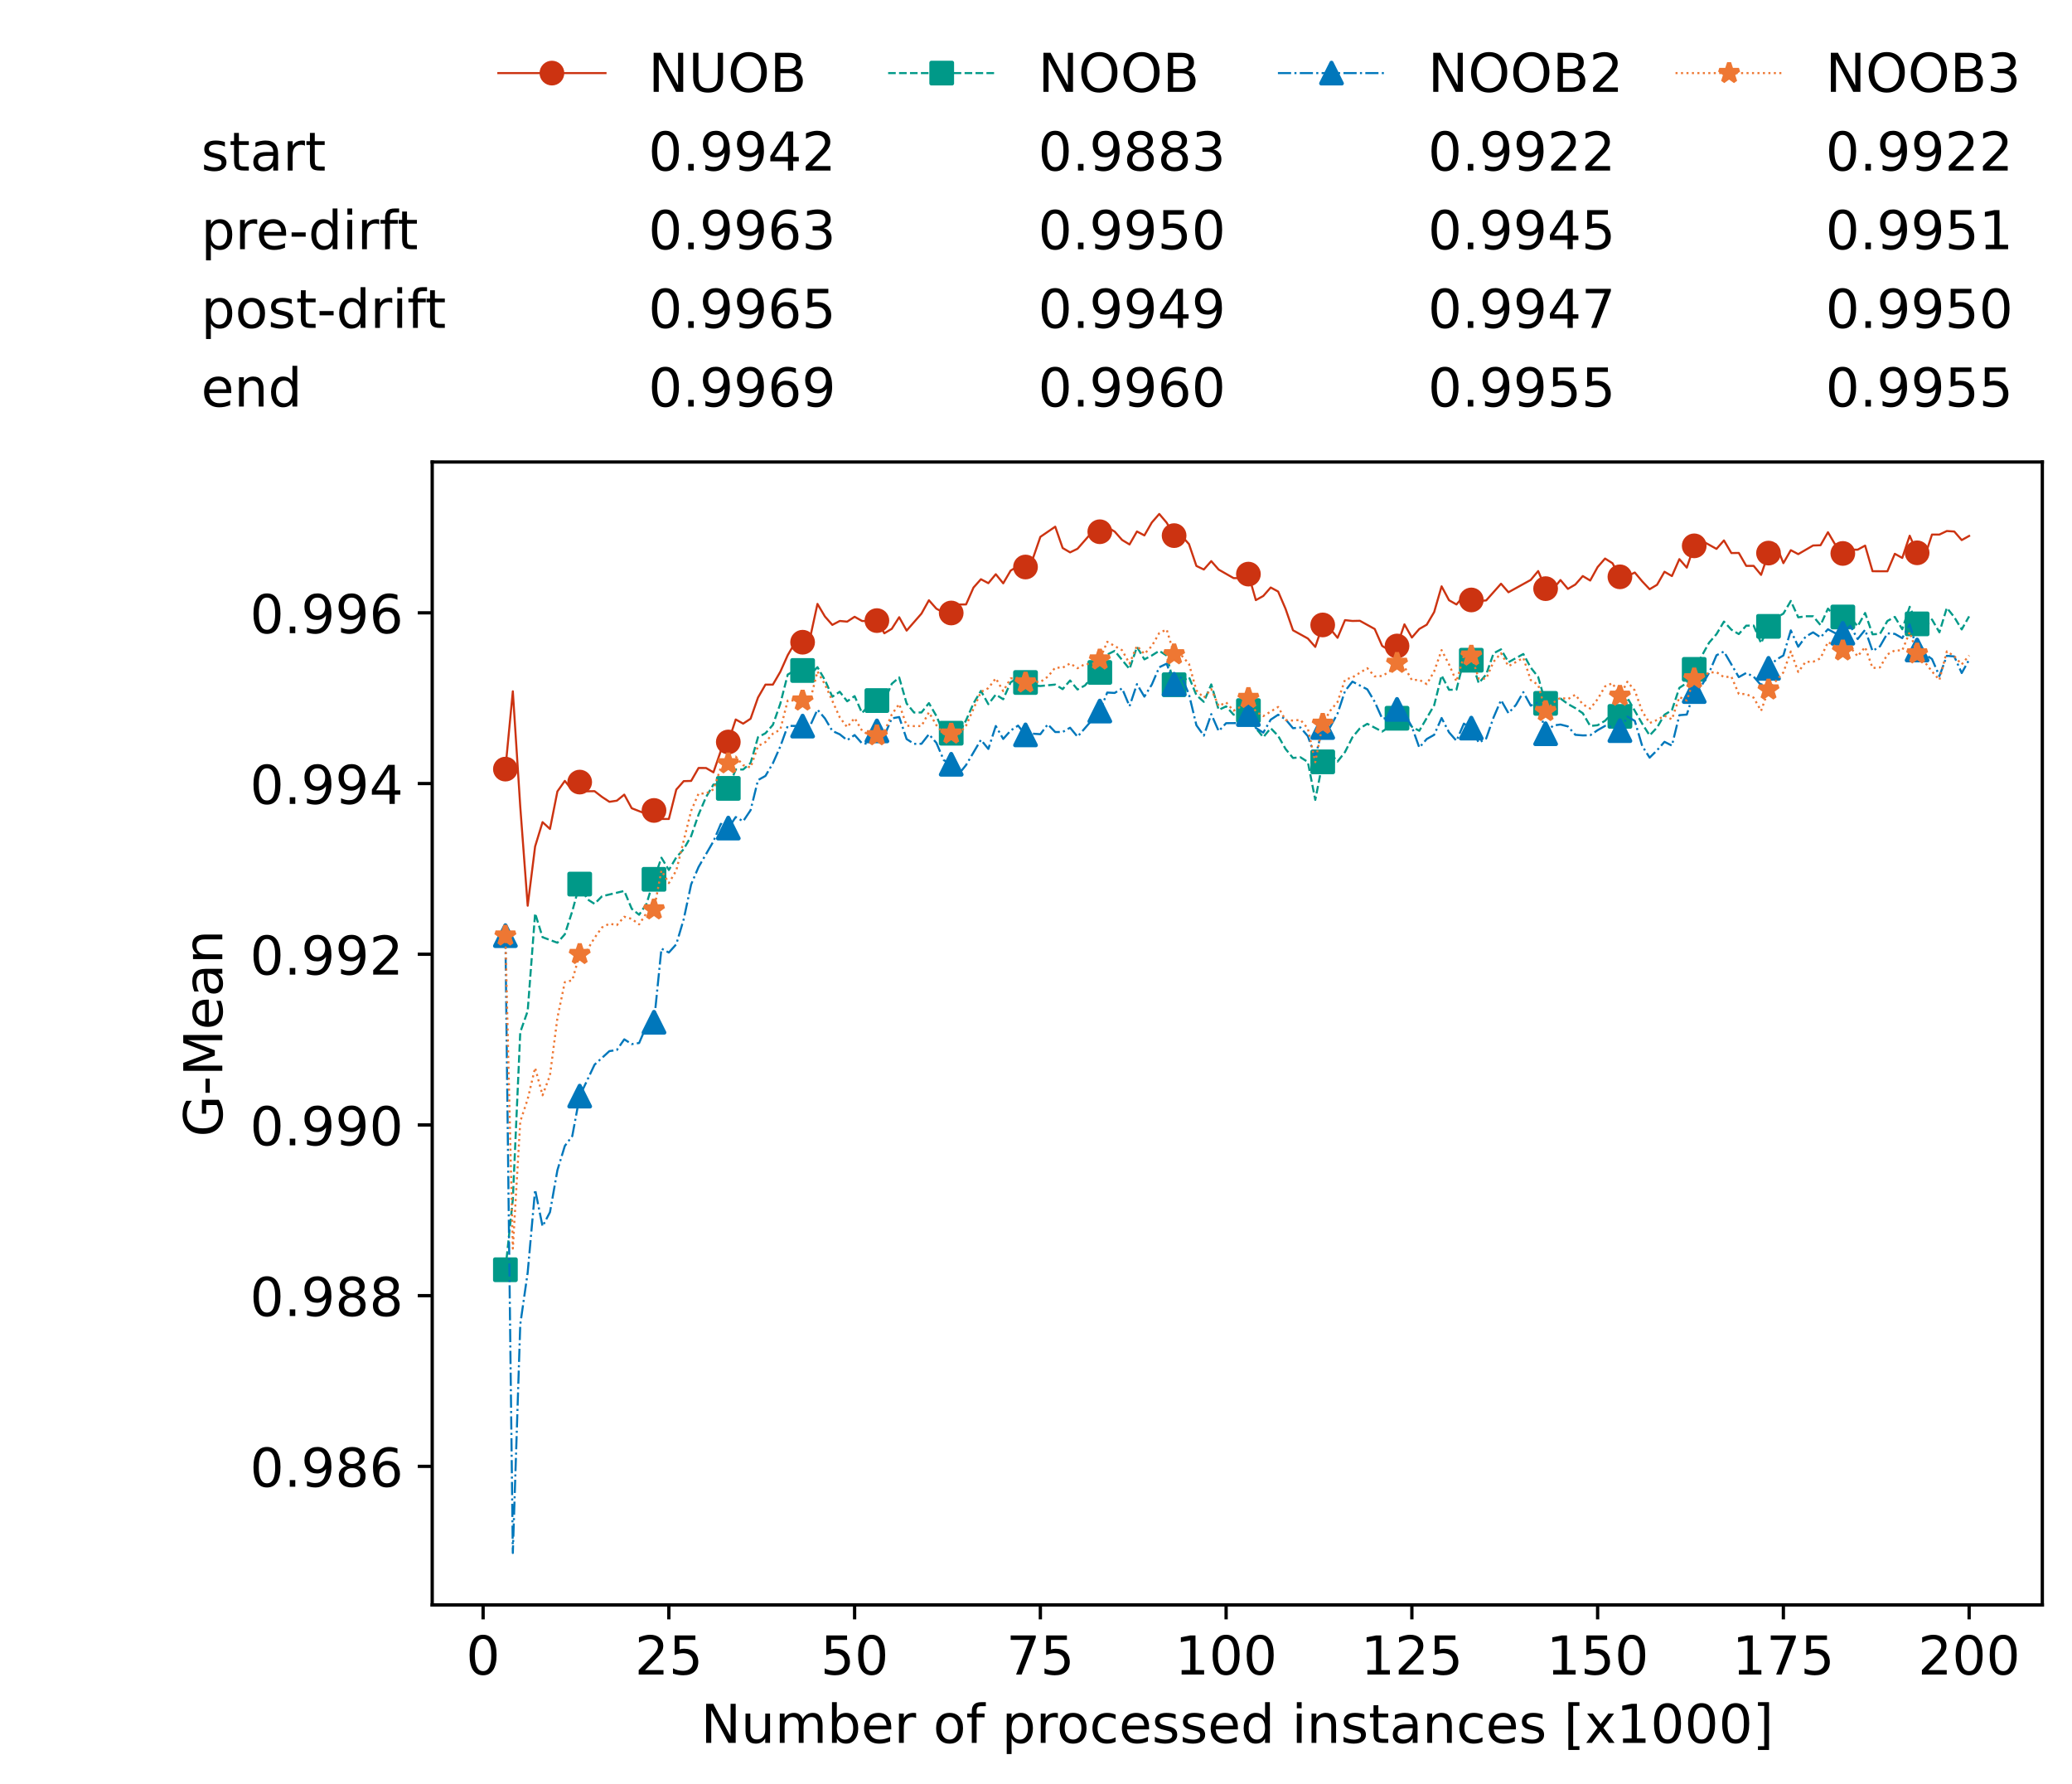 <?xml version="1.0" encoding="utf-8" standalone="no"?>
<!DOCTYPE svg PUBLIC "-//W3C//DTD SVG 1.1//EN"
  "http://www.w3.org/Graphics/SVG/1.1/DTD/svg11.dtd">
<!-- Created with matplotlib (https://matplotlib.org/) -->
<svg height="432.615pt" version="1.1" viewBox="0 0 502.65 432.615" width="502.65pt" xmlns="http://www.w3.org/2000/svg" xmlns:xlink="http://www.w3.org/1999/xlink">
 <defs>
  <style type="text/css">*{stroke-linecap:butt;stroke-linejoin:round;}</style>
 </defs>
 <g id="figure_1">
  <g id="patch_1">
   <path d="M 0 432.615 
L 502.65 432.615 
L 502.65 0 
L 0 0 
z
" style="fill:#ffffff;"/>
  </g>
  <g id="axes_1">
   <g id="patch_2">
    <path d="M 104.85 389.252 
L 495.45 389.252 
L 495.45 112.052 
L 104.85 112.052 
z
" style="fill:#ffffff;"/>
   </g>
   <g id="matplotlib.axis_1">
    <g id="xtick_1">
     <g id="line2d_1">
      <defs>
       <path d="M 0 0 
L 0 3.5 
" id="m45e8ca9d81" style="stroke:#000000;stroke-width:0.8;"/>
      </defs>
      <g>
       <use style="stroke:#000000;stroke-width:0.8;" x="117.197" xlink:href="#m45e8ca9d81" y="389.252"/>
      </g>
     </g>
     <g id="text_1">
      <!-- 0 -->
      <g transform="translate(113.061 406.13)scale(0.13 -0.13)">
       <defs>
        <path d="M 31.781 66.406 
Q 24.172 66.406 20.328 58.906 
Q 16.5 51.422 16.5 36.375 
Q 16.5 21.391 20.328 13.891 
Q 24.172 6.391 31.781 6.391 
Q 39.453 6.391 43.281 13.891 
Q 47.125 21.391 47.125 36.375 
Q 47.125 51.422 43.281 58.906 
Q 39.453 66.406 31.781 66.406 
z
M 31.781 74.219 
Q 44.047 74.219 50.516 64.516 
Q 56.984 54.828 56.984 36.375 
Q 56.984 17.969 50.516 8.266 
Q 44.047 -1.422 31.781 -1.422 
Q 19.531 -1.422 13.062 8.266 
Q 6.594 17.969 6.594 36.375 
Q 6.594 54.828 13.062 64.516 
Q 19.531 74.219 31.781 74.219 
z
" id="DejaVuSans-48"/>
       </defs>
       <use xlink:href="#DejaVuSans-48"/>
      </g>
     </g>
    </g>
    <g id="xtick_2">
     <g id="line2d_2">
      <g>
       <use style="stroke:#000000;stroke-width:0.8;" x="162.259" xlink:href="#m45e8ca9d81" y="389.252"/>
      </g>
     </g>
     <g id="text_2">
      <!-- 25 -->
      <g transform="translate(153.988 406.13)scale(0.13 -0.13)">
       <defs>
        <path d="M 19.188 8.297 
L 53.609 8.297 
L 53.609 0 
L 7.328 0 
L 7.328 8.297 
Q 12.938 14.109 22.625 23.891 
Q 32.328 33.688 34.812 36.531 
Q 39.547 41.844 41.422 45.531 
Q 43.312 49.219 43.312 52.781 
Q 43.312 58.594 39.234 62.25 
Q 35.156 65.922 28.609 65.922 
Q 23.969 65.922 18.812 64.312 
Q 13.672 62.703 7.812 59.422 
L 7.812 69.391 
Q 13.766 71.781 18.938 73 
Q 24.125 74.219 28.422 74.219 
Q 39.75 74.219 46.484 68.547 
Q 53.219 62.891 53.219 53.422 
Q 53.219 48.922 51.531 44.891 
Q 49.859 40.875 45.406 35.406 
Q 44.188 33.984 37.641 27.219 
Q 31.109 20.453 19.188 8.297 
z
" id="DejaVuSans-50"/>
        <path d="M 10.797 72.906 
L 49.516 72.906 
L 49.516 64.594 
L 19.828 64.594 
L 19.828 46.734 
Q 21.969 47.469 24.109 47.828 
Q 26.266 48.188 28.422 48.188 
Q 40.625 48.188 47.75 41.5 
Q 54.891 34.812 54.891 23.391 
Q 54.891 11.625 47.562 5.094 
Q 40.234 -1.422 26.906 -1.422 
Q 22.312 -1.422 17.547 -0.641 
Q 12.797 0.141 7.719 1.703 
L 7.719 11.625 
Q 12.109 9.234 16.797 8.062 
Q 21.484 6.891 26.703 6.891 
Q 35.156 6.891 40.078 11.328 
Q 45.016 15.766 45.016 23.391 
Q 45.016 31 40.078 35.438 
Q 35.156 39.891 26.703 39.891 
Q 22.75 39.891 18.812 39.016 
Q 14.891 38.141 10.797 36.281 
z
" id="DejaVuSans-53"/>
       </defs>
       <use xlink:href="#DejaVuSans-50"/>
       <use x="63.623" xlink:href="#DejaVuSans-53"/>
      </g>
     </g>
    </g>
    <g id="xtick_3">
     <g id="line2d_3">
      <g>
       <use style="stroke:#000000;stroke-width:0.8;" x="207.322" xlink:href="#m45e8ca9d81" y="389.252"/>
      </g>
     </g>
     <g id="text_3">
      <!-- 50 -->
      <g transform="translate(199.05 406.13)scale(0.13 -0.13)">
       <use xlink:href="#DejaVuSans-53"/>
       <use x="63.623" xlink:href="#DejaVuSans-48"/>
      </g>
     </g>
    </g>
    <g id="xtick_4">
     <g id="line2d_4">
      <g>
       <use style="stroke:#000000;stroke-width:0.8;" x="252.384" xlink:href="#m45e8ca9d81" y="389.252"/>
      </g>
     </g>
     <g id="text_4">
      <!-- 75 -->
      <g transform="translate(244.113 406.13)scale(0.13 -0.13)">
       <defs>
        <path d="M 8.203 72.906 
L 55.078 72.906 
L 55.078 68.703 
L 28.609 0 
L 18.312 0 
L 43.219 64.594 
L 8.203 64.594 
z
" id="DejaVuSans-55"/>
       </defs>
       <use xlink:href="#DejaVuSans-55"/>
       <use x="63.623" xlink:href="#DejaVuSans-53"/>
      </g>
     </g>
    </g>
    <g id="xtick_5">
     <g id="line2d_5">
      <g>
       <use style="stroke:#000000;stroke-width:0.8;" x="297.446" xlink:href="#m45e8ca9d81" y="389.252"/>
      </g>
     </g>
     <g id="text_5">
      <!-- 100 -->
      <g transform="translate(285.039 406.13)scale(0.13 -0.13)">
       <defs>
        <path d="M 12.406 8.297 
L 28.516 8.297 
L 28.516 63.922 
L 10.984 60.406 
L 10.984 69.391 
L 28.422 72.906 
L 38.281 72.906 
L 38.281 8.297 
L 54.391 8.297 
L 54.391 0 
L 12.406 0 
z
" id="DejaVuSans-49"/>
       </defs>
       <use xlink:href="#DejaVuSans-49"/>
       <use x="63.623" xlink:href="#DejaVuSans-48"/>
       <use x="127.246" xlink:href="#DejaVuSans-48"/>
      </g>
     </g>
    </g>
    <g id="xtick_6">
     <g id="line2d_6">
      <g>
       <use style="stroke:#000000;stroke-width:0.8;" x="342.509" xlink:href="#m45e8ca9d81" y="389.252"/>
      </g>
     </g>
     <g id="text_6">
      <!-- 125 -->
      <g transform="translate(330.102 406.13)scale(0.13 -0.13)">
       <use xlink:href="#DejaVuSans-49"/>
       <use x="63.623" xlink:href="#DejaVuSans-50"/>
       <use x="127.246" xlink:href="#DejaVuSans-53"/>
      </g>
     </g>
    </g>
    <g id="xtick_7">
     <g id="line2d_7">
      <g>
       <use style="stroke:#000000;stroke-width:0.8;" x="387.571" xlink:href="#m45e8ca9d81" y="389.252"/>
      </g>
     </g>
     <g id="text_7">
      <!-- 150 -->
      <g transform="translate(375.164 406.13)scale(0.13 -0.13)">
       <use xlink:href="#DejaVuSans-49"/>
       <use x="63.623" xlink:href="#DejaVuSans-53"/>
       <use x="127.246" xlink:href="#DejaVuSans-48"/>
      </g>
     </g>
    </g>
    <g id="xtick_8">
     <g id="line2d_8">
      <g>
       <use style="stroke:#000000;stroke-width:0.8;" x="432.633" xlink:href="#m45e8ca9d81" y="389.252"/>
      </g>
     </g>
     <g id="text_8">
      <!-- 175 -->
      <g transform="translate(420.226 406.13)scale(0.13 -0.13)">
       <use xlink:href="#DejaVuSans-49"/>
       <use x="63.623" xlink:href="#DejaVuSans-55"/>
       <use x="127.246" xlink:href="#DejaVuSans-53"/>
      </g>
     </g>
    </g>
    <g id="xtick_9">
     <g id="line2d_9">
      <g>
       <use style="stroke:#000000;stroke-width:0.8;" x="477.695" xlink:href="#m45e8ca9d81" y="389.252"/>
      </g>
     </g>
     <g id="text_9">
      <!-- 200 -->
      <g transform="translate(465.289 406.13)scale(0.13 -0.13)">
       <use xlink:href="#DejaVuSans-50"/>
       <use x="63.623" xlink:href="#DejaVuSans-48"/>
       <use x="127.246" xlink:href="#DejaVuSans-48"/>
      </g>
     </g>
    </g>
    <g id="text_10">
     <!-- Number of processed instances [x1000] -->
     <g transform="translate(170.025 422.711)scale(0.13 -0.13)">
      <defs>
       <path d="M 9.812 72.906 
L 23.094 72.906 
L 55.422 11.922 
L 55.422 72.906 
L 64.984 72.906 
L 64.984 0 
L 51.703 0 
L 19.391 60.984 
L 19.391 0 
L 9.812 0 
z
" id="DejaVuSans-78"/>
       <path d="M 8.5 21.578 
L 8.5 54.688 
L 17.484 54.688 
L 17.484 21.922 
Q 17.484 14.156 20.5 10.266 
Q 23.531 6.391 29.594 6.391 
Q 36.859 6.391 41.078 11.031 
Q 45.312 15.672 45.312 23.688 
L 45.312 54.688 
L 54.297 54.688 
L 54.297 0 
L 45.312 0 
L 45.312 8.406 
Q 42.047 3.422 37.719 1 
Q 33.406 -1.422 27.688 -1.422 
Q 18.266 -1.422 13.375 4.438 
Q 8.5 10.297 8.5 21.578 
z
M 31.109 56 
z
" id="DejaVuSans-117"/>
       <path d="M 52 44.188 
Q 55.375 50.25 60.062 53.125 
Q 64.75 56 71.094 56 
Q 79.641 56 84.281 50.016 
Q 88.922 44.047 88.922 33.016 
L 88.922 0 
L 79.891 0 
L 79.891 32.719 
Q 79.891 40.578 77.094 44.375 
Q 74.312 48.188 68.609 48.188 
Q 61.625 48.188 57.562 43.547 
Q 53.516 38.922 53.516 30.906 
L 53.516 0 
L 44.484 0 
L 44.484 32.719 
Q 44.484 40.625 41.703 44.406 
Q 38.922 48.188 33.109 48.188 
Q 26.219 48.188 22.156 43.531 
Q 18.109 38.875 18.109 30.906 
L 18.109 0 
L 9.078 0 
L 9.078 54.688 
L 18.109 54.688 
L 18.109 46.188 
Q 21.188 51.219 25.484 53.609 
Q 29.781 56 35.688 56 
Q 41.656 56 45.828 52.969 
Q 50 49.953 52 44.188 
z
" id="DejaVuSans-109"/>
       <path d="M 48.688 27.297 
Q 48.688 37.203 44.609 42.844 
Q 40.531 48.484 33.406 48.484 
Q 26.266 48.484 22.188 42.844 
Q 18.109 37.203 18.109 27.297 
Q 18.109 17.391 22.188 11.75 
Q 26.266 6.109 33.406 6.109 
Q 40.531 6.109 44.609 11.75 
Q 48.688 17.391 48.688 27.297 
z
M 18.109 46.391 
Q 20.953 51.266 25.266 53.625 
Q 29.594 56 35.594 56 
Q 45.562 56 51.781 48.094 
Q 58.016 40.188 58.016 27.297 
Q 58.016 14.406 51.781 6.484 
Q 45.562 -1.422 35.594 -1.422 
Q 29.594 -1.422 25.266 0.953 
Q 20.953 3.328 18.109 8.203 
L 18.109 0 
L 9.078 0 
L 9.078 75.984 
L 18.109 75.984 
z
" id="DejaVuSans-98"/>
       <path d="M 56.203 29.594 
L 56.203 25.203 
L 14.891 25.203 
Q 15.484 15.922 20.484 11.062 
Q 25.484 6.203 34.422 6.203 
Q 39.594 6.203 44.453 7.469 
Q 49.312 8.734 54.109 11.281 
L 54.109 2.781 
Q 49.266 0.734 44.188 -0.344 
Q 39.109 -1.422 33.891 -1.422 
Q 20.797 -1.422 13.156 6.188 
Q 5.516 13.812 5.516 26.812 
Q 5.516 40.234 12.766 48.109 
Q 20.016 56 32.328 56 
Q 43.359 56 49.781 48.891 
Q 56.203 41.797 56.203 29.594 
z
M 47.219 32.234 
Q 47.125 39.594 43.094 43.984 
Q 39.062 48.391 32.422 48.391 
Q 24.906 48.391 20.391 44.141 
Q 15.875 39.891 15.188 32.172 
z
" id="DejaVuSans-101"/>
       <path d="M 41.109 46.297 
Q 39.594 47.172 37.812 47.578 
Q 36.031 48 33.891 48 
Q 26.266 48 22.188 43.047 
Q 18.109 38.094 18.109 28.812 
L 18.109 0 
L 9.078 0 
L 9.078 54.688 
L 18.109 54.688 
L 18.109 46.188 
Q 20.953 51.172 25.484 53.578 
Q 30.031 56 36.531 56 
Q 37.453 56 38.578 55.875 
Q 39.703 55.766 41.062 55.516 
z
" id="DejaVuSans-114"/>
       <path id="DejaVuSans-32"/>
       <path d="M 30.609 48.391 
Q 23.391 48.391 19.188 42.75 
Q 14.984 37.109 14.984 27.297 
Q 14.984 17.484 19.156 11.844 
Q 23.344 6.203 30.609 6.203 
Q 37.797 6.203 41.984 11.859 
Q 46.188 17.531 46.188 27.297 
Q 46.188 37.016 41.984 42.703 
Q 37.797 48.391 30.609 48.391 
z
M 30.609 56 
Q 42.328 56 49.016 48.375 
Q 55.719 40.766 55.719 27.297 
Q 55.719 13.875 49.016 6.219 
Q 42.328 -1.422 30.609 -1.422 
Q 18.844 -1.422 12.172 6.219 
Q 5.516 13.875 5.516 27.297 
Q 5.516 40.766 12.172 48.375 
Q 18.844 56 30.609 56 
z
" id="DejaVuSans-111"/>
       <path d="M 37.109 75.984 
L 37.109 68.5 
L 28.516 68.5 
Q 23.688 68.5 21.797 66.547 
Q 19.922 64.594 19.922 59.516 
L 19.922 54.688 
L 34.719 54.688 
L 34.719 47.703 
L 19.922 47.703 
L 19.922 0 
L 10.891 0 
L 10.891 47.703 
L 2.297 47.703 
L 2.297 54.688 
L 10.891 54.688 
L 10.891 58.5 
Q 10.891 67.625 15.141 71.797 
Q 19.391 75.984 28.609 75.984 
z
" id="DejaVuSans-102"/>
       <path d="M 18.109 8.203 
L 18.109 -20.797 
L 9.078 -20.797 
L 9.078 54.688 
L 18.109 54.688 
L 18.109 46.391 
Q 20.953 51.266 25.266 53.625 
Q 29.594 56 35.594 56 
Q 45.562 56 51.781 48.094 
Q 58.016 40.188 58.016 27.297 
Q 58.016 14.406 51.781 6.484 
Q 45.562 -1.422 35.594 -1.422 
Q 29.594 -1.422 25.266 0.953 
Q 20.953 3.328 18.109 8.203 
z
M 48.688 27.297 
Q 48.688 37.203 44.609 42.844 
Q 40.531 48.484 33.406 48.484 
Q 26.266 48.484 22.188 42.844 
Q 18.109 37.203 18.109 27.297 
Q 18.109 17.391 22.188 11.75 
Q 26.266 6.109 33.406 6.109 
Q 40.531 6.109 44.609 11.75 
Q 48.688 17.391 48.688 27.297 
z
" id="DejaVuSans-112"/>
       <path d="M 48.781 52.594 
L 48.781 44.188 
Q 44.969 46.297 41.141 47.344 
Q 37.312 48.391 33.406 48.391 
Q 24.656 48.391 19.812 42.844 
Q 14.984 37.312 14.984 27.297 
Q 14.984 17.281 19.812 11.734 
Q 24.656 6.203 33.406 6.203 
Q 37.312 6.203 41.141 7.25 
Q 44.969 8.297 48.781 10.406 
L 48.781 2.094 
Q 45.016 0.344 40.984 -0.531 
Q 36.969 -1.422 32.422 -1.422 
Q 20.062 -1.422 12.781 6.344 
Q 5.516 14.109 5.516 27.297 
Q 5.516 40.672 12.859 48.328 
Q 20.219 56 33.016 56 
Q 37.156 56 41.109 55.141 
Q 45.062 54.297 48.781 52.594 
z
" id="DejaVuSans-99"/>
       <path d="M 44.281 53.078 
L 44.281 44.578 
Q 40.484 46.531 36.375 47.5 
Q 32.281 48.484 27.875 48.484 
Q 21.188 48.484 17.844 46.438 
Q 14.5 44.391 14.5 40.281 
Q 14.5 37.156 16.891 35.375 
Q 19.281 33.594 26.516 31.984 
L 29.594 31.297 
Q 39.156 29.25 43.188 25.516 
Q 47.219 21.781 47.219 15.094 
Q 47.219 7.469 41.188 3.016 
Q 35.156 -1.422 24.609 -1.422 
Q 20.219 -1.422 15.453 -0.562 
Q 10.688 0.297 5.422 2 
L 5.422 11.281 
Q 10.406 8.688 15.234 7.391 
Q 20.062 6.109 24.812 6.109 
Q 31.156 6.109 34.562 8.281 
Q 37.984 10.453 37.984 14.406 
Q 37.984 18.062 35.516 20.016 
Q 33.062 21.969 24.703 23.781 
L 21.578 24.516 
Q 13.234 26.266 9.516 29.906 
Q 5.812 33.547 5.812 39.891 
Q 5.812 47.609 11.281 51.797 
Q 16.75 56 26.812 56 
Q 31.781 56 36.172 55.266 
Q 40.578 54.547 44.281 53.078 
z
" id="DejaVuSans-115"/>
       <path d="M 45.406 46.391 
L 45.406 75.984 
L 54.391 75.984 
L 54.391 0 
L 45.406 0 
L 45.406 8.203 
Q 42.578 3.328 38.25 0.953 
Q 33.938 -1.422 27.875 -1.422 
Q 17.969 -1.422 11.734 6.484 
Q 5.516 14.406 5.516 27.297 
Q 5.516 40.188 11.734 48.094 
Q 17.969 56 27.875 56 
Q 33.938 56 38.25 53.625 
Q 42.578 51.266 45.406 46.391 
z
M 14.797 27.297 
Q 14.797 17.391 18.875 11.75 
Q 22.953 6.109 30.078 6.109 
Q 37.203 6.109 41.297 11.75 
Q 45.406 17.391 45.406 27.297 
Q 45.406 37.203 41.297 42.844 
Q 37.203 48.484 30.078 48.484 
Q 22.953 48.484 18.875 42.844 
Q 14.797 37.203 14.797 27.297 
z
" id="DejaVuSans-100"/>
       <path d="M 9.422 54.688 
L 18.406 54.688 
L 18.406 0 
L 9.422 0 
z
M 9.422 75.984 
L 18.406 75.984 
L 18.406 64.594 
L 9.422 64.594 
z
" id="DejaVuSans-105"/>
       <path d="M 54.891 33.016 
L 54.891 0 
L 45.906 0 
L 45.906 32.719 
Q 45.906 40.484 42.875 44.328 
Q 39.844 48.188 33.797 48.188 
Q 26.516 48.188 22.312 43.547 
Q 18.109 38.922 18.109 30.906 
L 18.109 0 
L 9.078 0 
L 9.078 54.688 
L 18.109 54.688 
L 18.109 46.188 
Q 21.344 51.125 25.703 53.562 
Q 30.078 56 35.797 56 
Q 45.219 56 50.047 50.172 
Q 54.891 44.344 54.891 33.016 
z
" id="DejaVuSans-110"/>
       <path d="M 18.312 70.219 
L 18.312 54.688 
L 36.812 54.688 
L 36.812 47.703 
L 18.312 47.703 
L 18.312 18.016 
Q 18.312 11.328 20.141 9.422 
Q 21.969 7.516 27.594 7.516 
L 36.812 7.516 
L 36.812 0 
L 27.594 0 
Q 17.188 0 13.234 3.875 
Q 9.281 7.766 9.281 18.016 
L 9.281 47.703 
L 2.688 47.703 
L 2.688 54.688 
L 9.281 54.688 
L 9.281 70.219 
z
" id="DejaVuSans-116"/>
       <path d="M 34.281 27.484 
Q 23.391 27.484 19.188 25 
Q 14.984 22.516 14.984 16.5 
Q 14.984 11.719 18.141 8.906 
Q 21.297 6.109 26.703 6.109 
Q 34.188 6.109 38.703 11.406 
Q 43.219 16.703 43.219 25.484 
L 43.219 27.484 
z
M 52.203 31.203 
L 52.203 0 
L 43.219 0 
L 43.219 8.297 
Q 40.141 3.328 35.547 0.953 
Q 30.953 -1.422 24.312 -1.422 
Q 15.922 -1.422 10.953 3.297 
Q 6 8.016 6 15.922 
Q 6 25.141 12.172 29.828 
Q 18.359 34.516 30.609 34.516 
L 43.219 34.516 
L 43.219 35.406 
Q 43.219 41.609 39.141 45 
Q 35.062 48.391 27.688 48.391 
Q 23 48.391 18.547 47.266 
Q 14.109 46.141 10.016 43.891 
L 10.016 52.203 
Q 14.938 54.109 19.578 55.047 
Q 24.219 56 28.609 56 
Q 40.484 56 46.344 49.844 
Q 52.203 43.703 52.203 31.203 
z
" id="DejaVuSans-97"/>
       <path d="M 8.594 75.984 
L 29.297 75.984 
L 29.297 69 
L 17.578 69 
L 17.578 -6.203 
L 29.297 -6.203 
L 29.297 -13.188 
L 8.594 -13.188 
z
" id="DejaVuSans-91"/>
       <path d="M 54.891 54.688 
L 35.109 28.078 
L 55.906 0 
L 45.312 0 
L 29.391 21.484 
L 13.484 0 
L 2.875 0 
L 24.125 28.609 
L 4.688 54.688 
L 15.281 54.688 
L 29.781 35.203 
L 44.281 54.688 
z
" id="DejaVuSans-120"/>
       <path d="M 30.422 75.984 
L 30.422 -13.188 
L 9.719 -13.188 
L 9.719 -6.203 
L 21.391 -6.203 
L 21.391 69 
L 9.719 69 
L 9.719 75.984 
z
" id="DejaVuSans-93"/>
      </defs>
      <use xlink:href="#DejaVuSans-78"/>
      <use x="74.805" xlink:href="#DejaVuSans-117"/>
      <use x="138.184" xlink:href="#DejaVuSans-109"/>
      <use x="235.596" xlink:href="#DejaVuSans-98"/>
      <use x="299.072" xlink:href="#DejaVuSans-101"/>
      <use x="360.596" xlink:href="#DejaVuSans-114"/>
      <use x="401.709" xlink:href="#DejaVuSans-32"/>
      <use x="433.496" xlink:href="#DejaVuSans-111"/>
      <use x="494.678" xlink:href="#DejaVuSans-102"/>
      <use x="529.883" xlink:href="#DejaVuSans-32"/>
      <use x="561.67" xlink:href="#DejaVuSans-112"/>
      <use x="625.146" xlink:href="#DejaVuSans-114"/>
      <use x="664.01" xlink:href="#DejaVuSans-111"/>
      <use x="725.191" xlink:href="#DejaVuSans-99"/>
      <use x="780.172" xlink:href="#DejaVuSans-101"/>
      <use x="841.695" xlink:href="#DejaVuSans-115"/>
      <use x="893.795" xlink:href="#DejaVuSans-115"/>
      <use x="945.895" xlink:href="#DejaVuSans-101"/>
      <use x="1007.418" xlink:href="#DejaVuSans-100"/>
      <use x="1070.895" xlink:href="#DejaVuSans-32"/>
      <use x="1102.682" xlink:href="#DejaVuSans-105"/>
      <use x="1130.465" xlink:href="#DejaVuSans-110"/>
      <use x="1193.844" xlink:href="#DejaVuSans-115"/>
      <use x="1245.943" xlink:href="#DejaVuSans-116"/>
      <use x="1285.152" xlink:href="#DejaVuSans-97"/>
      <use x="1346.432" xlink:href="#DejaVuSans-110"/>
      <use x="1409.811" xlink:href="#DejaVuSans-99"/>
      <use x="1464.791" xlink:href="#DejaVuSans-101"/>
      <use x="1526.314" xlink:href="#DejaVuSans-115"/>
      <use x="1578.414" xlink:href="#DejaVuSans-32"/>
      <use x="1610.201" xlink:href="#DejaVuSans-91"/>
      <use x="1649.215" xlink:href="#DejaVuSans-120"/>
      <use x="1708.395" xlink:href="#DejaVuSans-49"/>
      <use x="1772.018" xlink:href="#DejaVuSans-48"/>
      <use x="1835.641" xlink:href="#DejaVuSans-48"/>
      <use x="1899.264" xlink:href="#DejaVuSans-48"/>
      <use x="1962.887" xlink:href="#DejaVuSans-93"/>
     </g>
    </g>
   </g>
   <g id="matplotlib.axis_2">
    <g id="ytick_1">
     <g id="line2d_10">
      <defs>
       <path d="M 0 0 
L -3.5 0 
" id="m26972d9165" style="stroke:#000000;stroke-width:0.8;"/>
      </defs>
      <g>
       <use style="stroke:#000000;stroke-width:0.8;" x="104.85" xlink:href="#m26972d9165" y="355.643"/>
      </g>
     </g>
     <g id="text_11">
      <!-- 0.986 -->
      <g transform="translate(60.633 360.582)scale(0.13 -0.13)">
       <defs>
        <path d="M 10.688 12.406 
L 21 12.406 
L 21 0 
L 10.688 0 
z
" id="DejaVuSans-46"/>
        <path d="M 10.984 1.516 
L 10.984 10.5 
Q 14.703 8.734 18.5 7.812 
Q 22.312 6.891 25.984 6.891 
Q 35.75 6.891 40.891 13.453 
Q 46.047 20.016 46.781 33.406 
Q 43.953 29.203 39.594 26.953 
Q 35.25 24.703 29.984 24.703 
Q 19.047 24.703 12.672 31.312 
Q 6.297 37.938 6.297 49.422 
Q 6.297 60.641 12.938 67.422 
Q 19.578 74.219 30.609 74.219 
Q 43.266 74.219 49.922 64.516 
Q 56.594 54.828 56.594 36.375 
Q 56.594 19.141 48.406 8.859 
Q 40.234 -1.422 26.422 -1.422 
Q 22.703 -1.422 18.891 -0.688 
Q 15.094 0.047 10.984 1.516 
z
M 30.609 32.422 
Q 37.25 32.422 41.125 36.953 
Q 45.016 41.5 45.016 49.422 
Q 45.016 57.281 41.125 61.844 
Q 37.25 66.406 30.609 66.406 
Q 23.969 66.406 20.094 61.844 
Q 16.219 57.281 16.219 49.422 
Q 16.219 41.5 20.094 36.953 
Q 23.969 32.422 30.609 32.422 
z
" id="DejaVuSans-57"/>
        <path d="M 31.781 34.625 
Q 24.75 34.625 20.719 30.859 
Q 16.703 27.094 16.703 20.516 
Q 16.703 13.922 20.719 10.156 
Q 24.75 6.391 31.781 6.391 
Q 38.812 6.391 42.859 10.172 
Q 46.922 13.969 46.922 20.516 
Q 46.922 27.094 42.891 30.859 
Q 38.875 34.625 31.781 34.625 
z
M 21.922 38.812 
Q 15.578 40.375 12.031 44.719 
Q 8.5 49.078 8.5 55.328 
Q 8.5 64.062 14.719 69.141 
Q 20.953 74.219 31.781 74.219 
Q 42.672 74.219 48.875 69.141 
Q 55.078 64.062 55.078 55.328 
Q 55.078 49.078 51.531 44.719 
Q 48 40.375 41.703 38.812 
Q 48.828 37.156 52.797 32.312 
Q 56.781 27.484 56.781 20.516 
Q 56.781 9.906 50.312 4.234 
Q 43.844 -1.422 31.781 -1.422 
Q 19.734 -1.422 13.25 4.234 
Q 6.781 9.906 6.781 20.516 
Q 6.781 27.484 10.781 32.312 
Q 14.797 37.156 21.922 38.812 
z
M 18.312 54.391 
Q 18.312 48.734 21.844 45.562 
Q 25.391 42.391 31.781 42.391 
Q 38.141 42.391 41.719 45.562 
Q 45.312 48.734 45.312 54.391 
Q 45.312 60.062 41.719 63.234 
Q 38.141 66.406 31.781 66.406 
Q 25.391 66.406 21.844 63.234 
Q 18.312 60.062 18.312 54.391 
z
" id="DejaVuSans-56"/>
        <path d="M 33.016 40.375 
Q 26.375 40.375 22.484 35.828 
Q 18.609 31.297 18.609 23.391 
Q 18.609 15.531 22.484 10.953 
Q 26.375 6.391 33.016 6.391 
Q 39.656 6.391 43.531 10.953 
Q 47.406 15.531 47.406 23.391 
Q 47.406 31.297 43.531 35.828 
Q 39.656 40.375 33.016 40.375 
z
M 52.594 71.297 
L 52.594 62.312 
Q 48.875 64.062 45.094 64.984 
Q 41.312 65.922 37.594 65.922 
Q 27.828 65.922 22.672 59.328 
Q 17.531 52.734 16.797 39.406 
Q 19.672 43.656 24.016 45.922 
Q 28.375 48.188 33.594 48.188 
Q 44.578 48.188 50.953 41.516 
Q 57.328 34.859 57.328 23.391 
Q 57.328 12.156 50.688 5.359 
Q 44.047 -1.422 33.016 -1.422 
Q 20.359 -1.422 13.672 8.266 
Q 6.984 17.969 6.984 36.375 
Q 6.984 53.656 15.188 63.938 
Q 23.391 74.219 37.203 74.219 
Q 40.922 74.219 44.703 73.484 
Q 48.484 72.75 52.594 71.297 
z
" id="DejaVuSans-54"/>
       </defs>
       <use xlink:href="#DejaVuSans-48"/>
       <use x="63.623" xlink:href="#DejaVuSans-46"/>
       <use x="95.41" xlink:href="#DejaVuSans-57"/>
       <use x="159.033" xlink:href="#DejaVuSans-56"/>
       <use x="222.656" xlink:href="#DejaVuSans-54"/>
      </g>
     </g>
    </g>
    <g id="ytick_2">
     <g id="line2d_11">
      <g>
       <use style="stroke:#000000;stroke-width:0.8;" x="104.85" xlink:href="#m26972d9165" y="314.241"/>
      </g>
     </g>
     <g id="text_12">
      <!-- 0.988 -->
      <g transform="translate(60.633 319.18)scale(0.13 -0.13)">
       <use xlink:href="#DejaVuSans-48"/>
       <use x="63.623" xlink:href="#DejaVuSans-46"/>
       <use x="95.41" xlink:href="#DejaVuSans-57"/>
       <use x="159.033" xlink:href="#DejaVuSans-56"/>
       <use x="222.656" xlink:href="#DejaVuSans-56"/>
      </g>
     </g>
    </g>
    <g id="ytick_3">
     <g id="line2d_12">
      <g>
       <use style="stroke:#000000;stroke-width:0.8;" x="104.85" xlink:href="#m26972d9165" y="272.838"/>
      </g>
     </g>
     <g id="text_13">
      <!-- 0.990 -->
      <g transform="translate(60.633 277.777)scale(0.13 -0.13)">
       <use xlink:href="#DejaVuSans-48"/>
       <use x="63.623" xlink:href="#DejaVuSans-46"/>
       <use x="95.41" xlink:href="#DejaVuSans-57"/>
       <use x="159.033" xlink:href="#DejaVuSans-57"/>
       <use x="222.656" xlink:href="#DejaVuSans-48"/>
      </g>
     </g>
    </g>
    <g id="ytick_4">
     <g id="line2d_13">
      <g>
       <use style="stroke:#000000;stroke-width:0.8;" x="104.85" xlink:href="#m26972d9165" y="231.436"/>
      </g>
     </g>
     <g id="text_14">
      <!-- 0.992 -->
      <g transform="translate(60.633 236.375)scale(0.13 -0.13)">
       <use xlink:href="#DejaVuSans-48"/>
       <use x="63.623" xlink:href="#DejaVuSans-46"/>
       <use x="95.41" xlink:href="#DejaVuSans-57"/>
       <use x="159.033" xlink:href="#DejaVuSans-57"/>
       <use x="222.656" xlink:href="#DejaVuSans-50"/>
      </g>
     </g>
    </g>
    <g id="ytick_5">
     <g id="line2d_14">
      <g>
       <use style="stroke:#000000;stroke-width:0.8;" x="104.85" xlink:href="#m26972d9165" y="190.033"/>
      </g>
     </g>
     <g id="text_15">
      <!-- 0.994 -->
      <g transform="translate(60.633 194.972)scale(0.13 -0.13)">
       <defs>
        <path d="M 37.797 64.312 
L 12.891 25.391 
L 37.797 25.391 
z
M 35.203 72.906 
L 47.609 72.906 
L 47.609 25.391 
L 58.016 25.391 
L 58.016 17.188 
L 47.609 17.188 
L 47.609 0 
L 37.797 0 
L 37.797 17.188 
L 4.891 17.188 
L 4.891 26.703 
z
" id="DejaVuSans-52"/>
       </defs>
       <use xlink:href="#DejaVuSans-48"/>
       <use x="63.623" xlink:href="#DejaVuSans-46"/>
       <use x="95.41" xlink:href="#DejaVuSans-57"/>
       <use x="159.033" xlink:href="#DejaVuSans-57"/>
       <use x="222.656" xlink:href="#DejaVuSans-52"/>
      </g>
     </g>
    </g>
    <g id="ytick_6">
     <g id="line2d_15">
      <g>
       <use style="stroke:#000000;stroke-width:0.8;" x="104.85" xlink:href="#m26972d9165" y="148.631"/>
      </g>
     </g>
     <g id="text_16">
      <!-- 0.996 -->
      <g transform="translate(60.633 153.569)scale(0.13 -0.13)">
       <use xlink:href="#DejaVuSans-48"/>
       <use x="63.623" xlink:href="#DejaVuSans-46"/>
       <use x="95.41" xlink:href="#DejaVuSans-57"/>
       <use x="159.033" xlink:href="#DejaVuSans-57"/>
       <use x="222.656" xlink:href="#DejaVuSans-54"/>
      </g>
     </g>
    </g>
    <g id="text_17">
     <!-- G-Mean -->
     <g transform="translate(53.93 275.744)rotate(-90)scale(0.13 -0.13)">
      <defs>
       <path d="M 59.516 10.406 
L 59.516 29.984 
L 43.406 29.984 
L 43.406 38.094 
L 69.281 38.094 
L 69.281 6.781 
Q 63.578 2.734 56.688 0.656 
Q 49.812 -1.422 42 -1.422 
Q 24.906 -1.422 15.25 8.562 
Q 5.609 18.562 5.609 36.375 
Q 5.609 54.25 15.25 64.234 
Q 24.906 74.219 42 74.219 
Q 49.125 74.219 55.547 72.453 
Q 61.969 70.703 67.391 67.281 
L 67.391 56.781 
Q 61.922 61.422 55.766 63.766 
Q 49.609 66.109 42.828 66.109 
Q 29.438 66.109 22.719 58.641 
Q 16.016 51.172 16.016 36.375 
Q 16.016 21.625 22.719 14.156 
Q 29.438 6.688 42.828 6.688 
Q 48.047 6.688 52.141 7.594 
Q 56.25 8.5 59.516 10.406 
z
" id="DejaVuSans-71"/>
       <path d="M 4.891 31.391 
L 31.203 31.391 
L 31.203 23.391 
L 4.891 23.391 
z
" id="DejaVuSans-45"/>
       <path d="M 9.812 72.906 
L 24.516 72.906 
L 43.109 23.297 
L 61.812 72.906 
L 76.516 72.906 
L 76.516 0 
L 66.891 0 
L 66.891 64.016 
L 48.094 14.016 
L 38.188 14.016 
L 19.391 64.016 
L 19.391 0 
L 9.812 0 
z
" id="DejaVuSans-77"/>
      </defs>
      <use xlink:href="#DejaVuSans-71"/>
      <use x="77.49" xlink:href="#DejaVuSans-45"/>
      <use x="113.574" xlink:href="#DejaVuSans-77"/>
      <use x="199.854" xlink:href="#DejaVuSans-101"/>
      <use x="261.377" xlink:href="#DejaVuSans-97"/>
      <use x="322.656" xlink:href="#DejaVuSans-110"/>
     </g>
    </g>
   </g>
   <g id="line2d_16"/>
   <g id="line2d_17"/>
   <g id="line2d_18"/>
   <g id="line2d_19"/>
   <g id="line2d_20"/>
   <g id="line2d_21">
    <path clip-path="url(#p85b95049d7)" d="M 122.605 186.534 
L 124.407 167.665 
L 126.21 195.635 
L 128.012 219.668 
L 129.815 205.294 
L 131.617 199.395 
L 133.419 201.046 
L 135.222 191.946 
L 137.024 189.389 
L 138.827 191.655 
L 140.629 189.682 
L 142.432 191.913 
L 144.234 191.886 
L 146.037 193.275 
L 147.839 194.465 
L 149.642 194.192 
L 151.444 192.723 
L 153.247 196.025 
L 156.852 197.432 
L 158.654 196.562 
L 160.457 198.624 
L 162.259 198.632 
L 164.062 191.499 
L 165.864 189.452 
L 167.667 189.397 
L 169.469 186.263 
L 171.272 186.264 
L 173.074 187.319 
L 174.877 182.078 
L 176.679 179.957 
L 178.482 174.498 
L 180.284 175.504 
L 182.087 174.313 
L 183.889 169.172 
L 185.692 166.043 
L 187.494 166.039 
L 189.297 162.935 
L 191.099 158.897 
L 192.902 155.795 
L 194.704 155.76 
L 196.507 154.759 
L 198.309 146.469 
L 200.112 149.513 
L 201.914 151.556 
L 203.717 150.606 
L 205.519 150.767 
L 207.322 149.588 
L 209.124 150.607 
L 210.927 150.634 
L 212.729 150.516 
L 214.532 153.594 
L 216.334 152.511 
L 218.137 149.693 
L 219.939 152.941 
L 223.544 148.815 
L 225.347 145.581 
L 227.149 147.62 
L 228.952 148.62 
L 230.754 148.671 
L 232.557 146.614 
L 234.359 146.595 
L 236.162 142.506 
L 237.964 140.482 
L 239.767 141.44 
L 241.569 139.272 
L 243.372 141.476 
L 245.174 138.389 
L 246.976 137.301 
L 248.779 137.52 
L 250.581 135.431 
L 252.384 130.207 
L 255.989 127.738 
L 257.791 132.911 
L 259.594 133.969 
L 261.396 133.096 
L 265.001 128.979 
L 266.804 128.964 
L 268.606 127.844 
L 270.409 128.927 
L 272.211 130.957 
L 274.014 132.045 
L 275.816 128.9 
L 277.619 129.855 
L 279.421 126.722 
L 281.224 124.652 
L 283.026 126.77 
L 284.829 129.906 
L 286.631 129.95 
L 288.434 131.954 
L 290.236 137.26 
L 292.039 138.123 
L 293.841 136.094 
L 295.644 138.149 
L 299.249 140.207 
L 301.051 140.219 
L 302.854 139.241 
L 304.656 145.547 
L 306.459 144.545 
L 308.261 142.489 
L 310.064 143.467 
L 311.866 147.666 
L 313.669 152.863 
L 317.274 154.858 
L 319.076 156.896 
L 320.879 151.571 
L 322.681 152.495 
L 324.484 154.69 
L 326.286 150.405 
L 328.089 150.603 
L 329.891 150.561 
L 333.496 152.552 
L 335.299 156.649 
L 337.101 157.787 
L 338.904 156.676 
L 340.706 151.423 
L 342.509 154.624 
L 344.311 152.543 
L 346.114 151.511 
L 347.916 148.442 
L 349.719 142.207 
L 351.521 145.576 
L 353.324 146.602 
L 355.126 144.522 
L 356.928 145.509 
L 358.731 145.794 
L 360.533 145.621 
L 364.138 141.574 
L 365.941 143.641 
L 371.348 140.649 
L 373.151 138.496 
L 374.953 142.768 
L 376.756 142.876 
L 378.558 140.678 
L 380.361 142.822 
L 382.163 141.768 
L 383.966 139.712 
L 385.768 140.797 
L 387.571 137.532 
L 389.373 135.463 
L 391.176 136.6 
L 392.978 139.9 
L 394.781 139.764 
L 396.583 138.852 
L 398.386 140.997 
L 400.188 142.905 
L 401.991 141.827 
L 403.793 138.671 
L 405.596 139.714 
L 407.398 135.609 
L 409.201 137.667 
L 411.003 132.386 
L 412.806 131.129 
L 416.411 133.124 
L 418.213 131.072 
L 420.016 134.134 
L 421.818 134.107 
L 423.621 137.242 
L 425.423 137.244 
L 427.226 139.427 
L 429.028 134.142 
L 430.831 132.035 
L 432.633 136.585 
L 434.436 133.44 
L 436.238 134.396 
L 439.843 132.298 
L 441.646 132.238 
L 443.448 129.086 
L 445.251 132.161 
L 447.053 134.229 
L 448.856 133.316 
L 450.658 133.315 
L 452.461 132.328 
L 454.263 138.54 
L 457.868 138.552 
L 459.671 134.314 
L 461.473 135.318 
L 463.276 129.93 
L 465.078 134.076 
L 466.881 135.146 
L 468.683 129.647 
L 470.485 129.647 
L 472.288 128.79 
L 474.09 128.911 
L 475.893 130.988 
L 477.695 129.985 
L 477.695 129.985 
" style="fill:none;stroke:#cc3311;stroke-linecap:square;stroke-width:0.5;"/>
    <defs>
     <path d="M 0 2.5 
C 0.663 2.5 1.299 2.237 1.768 1.768 
C 2.237 1.299 2.5 0.663 2.5 0 
C 2.5 -0.663 2.237 -1.299 1.768 -1.768 
C 1.299 -2.237 0.663 -2.5 0 -2.5 
C -0.663 -2.5 -1.299 -2.237 -1.768 -1.768 
C -2.237 -1.299 -2.5 -0.663 -2.5 0 
C -2.5 0.663 -2.237 1.299 -1.768 1.768 
C -1.299 2.237 -0.663 2.5 0 2.5 
z
" id="mf875cd3fcf" style="stroke:#cc3311;"/>
    </defs>
    <g clip-path="url(#p85b95049d7)">
     <use style="fill:#cc3311;stroke:#cc3311;" x="122.605" xlink:href="#mf875cd3fcf" y="186.534"/>
     <use style="fill:#cc3311;stroke:#cc3311;" x="140.629" xlink:href="#mf875cd3fcf" y="189.682"/>
     <use style="fill:#cc3311;stroke:#cc3311;" x="158.654" xlink:href="#mf875cd3fcf" y="196.562"/>
     <use style="fill:#cc3311;stroke:#cc3311;" x="176.679" xlink:href="#mf875cd3fcf" y="179.957"/>
     <use style="fill:#cc3311;stroke:#cc3311;" x="194.704" xlink:href="#mf875cd3fcf" y="155.76"/>
     <use style="fill:#cc3311;stroke:#cc3311;" x="212.729" xlink:href="#mf875cd3fcf" y="150.516"/>
     <use style="fill:#cc3311;stroke:#cc3311;" x="230.754" xlink:href="#mf875cd3fcf" y="148.671"/>
     <use style="fill:#cc3311;stroke:#cc3311;" x="248.779" xlink:href="#mf875cd3fcf" y="137.52"/>
     <use style="fill:#cc3311;stroke:#cc3311;" x="266.804" xlink:href="#mf875cd3fcf" y="128.964"/>
     <use style="fill:#cc3311;stroke:#cc3311;" x="284.829" xlink:href="#mf875cd3fcf" y="129.906"/>
     <use style="fill:#cc3311;stroke:#cc3311;" x="302.854" xlink:href="#mf875cd3fcf" y="139.241"/>
     <use style="fill:#cc3311;stroke:#cc3311;" x="320.879" xlink:href="#mf875cd3fcf" y="151.571"/>
     <use style="fill:#cc3311;stroke:#cc3311;" x="338.904" xlink:href="#mf875cd3fcf" y="156.676"/>
     <use style="fill:#cc3311;stroke:#cc3311;" x="356.928" xlink:href="#mf875cd3fcf" y="145.509"/>
     <use style="fill:#cc3311;stroke:#cc3311;" x="374.953" xlink:href="#mf875cd3fcf" y="142.768"/>
     <use style="fill:#cc3311;stroke:#cc3311;" x="392.978" xlink:href="#mf875cd3fcf" y="139.9"/>
     <use style="fill:#cc3311;stroke:#cc3311;" x="411.003" xlink:href="#mf875cd3fcf" y="132.386"/>
     <use style="fill:#cc3311;stroke:#cc3311;" x="429.028" xlink:href="#mf875cd3fcf" y="134.142"/>
     <use style="fill:#cc3311;stroke:#cc3311;" x="447.053" xlink:href="#mf875cd3fcf" y="134.229"/>
     <use style="fill:#cc3311;stroke:#cc3311;" x="465.078" xlink:href="#mf875cd3fcf" y="134.076"/>
    </g>
   </g>
   <g id="line2d_22"/>
   <g id="line2d_23"/>
   <g id="line2d_24"/>
   <g id="line2d_25"/>
   <g id="line2d_26">
    <path clip-path="url(#p85b95049d7)" d="M 122.605 307.954 
L 124.407 290.919 
L 126.21 250.34 
L 128.012 245.217 
L 129.815 221.51 
L 131.617 227.303 
L 135.222 228.648 
L 137.024 226.595 
L 138.827 221 
L 140.629 214.426 
L 142.432 218.066 
L 144.234 219.214 
L 146.037 217.376 
L 151.444 216.083 
L 153.247 220.401 
L 155.049 221.861 
L 156.852 219.179 
L 158.654 213.265 
L 160.457 208.024 
L 162.259 210.998 
L 164.062 207.946 
L 165.864 205.949 
L 167.667 202.776 
L 169.469 197.558 
L 171.272 193.335 
L 173.074 190.275 
L 174.877 190.201 
L 176.679 191.205 
L 178.482 186.618 
L 180.284 186.629 
L 182.087 185.049 
L 183.889 178.796 
L 185.692 177.838 
L 187.494 175.818 
L 189.297 170.667 
L 191.099 163.598 
L 192.902 162.596 
L 194.704 162.616 
L 196.507 163.67 
L 198.309 161.808 
L 200.112 164.914 
L 201.914 168.976 
L 203.717 167.779 
L 205.519 170.086 
L 207.322 168.838 
L 209.124 172.929 
L 210.927 170.909 
L 212.729 169.912 
L 214.532 170.072 
L 216.334 165.841 
L 218.137 164.305 
L 219.939 170.621 
L 221.742 172.806 
L 223.544 172.798 
L 225.347 170.524 
L 227.149 173.634 
L 228.952 177.838 
L 230.754 177.827 
L 232.557 178.007 
L 234.359 174.688 
L 236.162 170.601 
L 237.964 167.564 
L 239.767 170.788 
L 241.569 168.45 
L 243.372 169.595 
L 245.174 165.49 
L 246.976 164.362 
L 248.779 165.528 
L 250.581 166.262 
L 252.384 166.381 
L 255.989 166.032 
L 257.791 167.138 
L 259.594 165.04 
L 261.396 167.22 
L 263.199 166.253 
L 265.001 164.123 
L 266.804 163.078 
L 268.606 158.753 
L 270.409 157.862 
L 274.014 162.257 
L 275.816 156.9 
L 277.619 159.913 
L 279.421 158.979 
L 281.224 157.85 
L 283.026 159.003 
L 284.829 166.067 
L 286.631 165.32 
L 288.434 164.216 
L 290.236 168.59 
L 292.039 170.219 
L 293.841 165.992 
L 295.644 172.174 
L 297.446 171.327 
L 299.249 173.33 
L 301.051 173.355 
L 302.854 172.342 
L 304.656 176.593 
L 306.459 178.8 
L 308.261 176.606 
L 310.064 178.473 
L 311.866 181.648 
L 313.669 183.836 
L 315.471 183.659 
L 317.274 184.809 
L 319.076 194.005 
L 320.879 184.775 
L 322.681 182.679 
L 324.484 184.694 
L 326.286 182.396 
L 328.089 178.814 
L 329.891 176.649 
L 331.694 175.551 
L 335.299 177.43 
L 337.101 176.266 
L 338.904 174.194 
L 340.706 174.133 
L 342.509 176.265 
L 344.311 177.24 
L 347.916 171.056 
L 349.719 163.821 
L 351.521 167.295 
L 353.324 167.272 
L 355.126 160.022 
L 356.928 160.125 
L 358.731 165.692 
L 360.533 163.578 
L 362.336 158.441 
L 364.138 157.487 
L 365.941 160.61 
L 369.546 158.618 
L 371.348 161.924 
L 373.151 164.201 
L 374.953 170.595 
L 376.756 169.661 
L 378.558 169.407 
L 380.361 170.745 
L 382.163 171.743 
L 383.966 172.975 
L 385.768 176.082 
L 387.571 175.887 
L 389.373 174.816 
L 391.176 172.923 
L 392.978 173.75 
L 394.781 169.247 
L 398.386 175.528 
L 400.188 178.365 
L 401.991 176.44 
L 403.793 173.345 
L 405.596 172.233 
L 407.398 166.828 
L 409.201 165.64 
L 414.608 155.877 
L 416.411 153.794 
L 418.213 150.756 
L 420.016 152.713 
L 421.818 153.785 
L 423.621 151.738 
L 425.423 151.729 
L 427.226 155.993 
L 429.028 151.913 
L 430.831 149.842 
L 432.633 148.825 
L 434.436 145.751 
L 436.238 149.723 
L 438.041 149.466 
L 439.843 149.464 
L 441.646 151.614 
L 443.448 147.603 
L 445.251 149.632 
L 448.856 149.756 
L 450.658 151.903 
L 452.461 148.666 
L 454.263 153.844 
L 456.066 153.734 
L 457.868 150.609 
L 459.671 149.621 
L 461.473 152.619 
L 463.276 147.164 
L 465.078 151.311 
L 466.881 152.26 
L 468.683 150.249 
L 470.485 153.358 
L 472.288 147.421 
L 474.09 149.669 
L 475.893 152.66 
L 477.695 149.487 
L 477.695 149.487 
" style="fill:none;stroke:#009988;stroke-dasharray:1.85,0.8;stroke-dashoffset:0;stroke-width:0.5;"/>
    <defs>
     <path d="M -2.5 2.5 
L 2.5 2.5 
L 2.5 -2.5 
L -2.5 -2.5 
z
" id="mdfa72e137c" style="stroke:#009988;stroke-linejoin:miter;"/>
    </defs>
    <g clip-path="url(#p85b95049d7)">
     <use style="fill:#009988;stroke:#009988;stroke-linejoin:miter;" x="122.605" xlink:href="#mdfa72e137c" y="307.954"/>
     <use style="fill:#009988;stroke:#009988;stroke-linejoin:miter;" x="140.629" xlink:href="#mdfa72e137c" y="214.426"/>
     <use style="fill:#009988;stroke:#009988;stroke-linejoin:miter;" x="158.654" xlink:href="#mdfa72e137c" y="213.265"/>
     <use style="fill:#009988;stroke:#009988;stroke-linejoin:miter;" x="176.679" xlink:href="#mdfa72e137c" y="191.205"/>
     <use style="fill:#009988;stroke:#009988;stroke-linejoin:miter;" x="194.704" xlink:href="#mdfa72e137c" y="162.616"/>
     <use style="fill:#009988;stroke:#009988;stroke-linejoin:miter;" x="212.729" xlink:href="#mdfa72e137c" y="169.912"/>
     <use style="fill:#009988;stroke:#009988;stroke-linejoin:miter;" x="230.754" xlink:href="#mdfa72e137c" y="177.827"/>
     <use style="fill:#009988;stroke:#009988;stroke-linejoin:miter;" x="248.779" xlink:href="#mdfa72e137c" y="165.528"/>
     <use style="fill:#009988;stroke:#009988;stroke-linejoin:miter;" x="266.804" xlink:href="#mdfa72e137c" y="163.078"/>
     <use style="fill:#009988;stroke:#009988;stroke-linejoin:miter;" x="284.829" xlink:href="#mdfa72e137c" y="166.067"/>
     <use style="fill:#009988;stroke:#009988;stroke-linejoin:miter;" x="302.854" xlink:href="#mdfa72e137c" y="172.342"/>
     <use style="fill:#009988;stroke:#009988;stroke-linejoin:miter;" x="320.879" xlink:href="#mdfa72e137c" y="184.775"/>
     <use style="fill:#009988;stroke:#009988;stroke-linejoin:miter;" x="338.904" xlink:href="#mdfa72e137c" y="174.194"/>
     <use style="fill:#009988;stroke:#009988;stroke-linejoin:miter;" x="356.928" xlink:href="#mdfa72e137c" y="160.125"/>
     <use style="fill:#009988;stroke:#009988;stroke-linejoin:miter;" x="374.953" xlink:href="#mdfa72e137c" y="170.595"/>
     <use style="fill:#009988;stroke:#009988;stroke-linejoin:miter;" x="392.978" xlink:href="#mdfa72e137c" y="173.75"/>
     <use style="fill:#009988;stroke:#009988;stroke-linejoin:miter;" x="411.003" xlink:href="#mdfa72e137c" y="162.35"/>
     <use style="fill:#009988;stroke:#009988;stroke-linejoin:miter;" x="429.028" xlink:href="#mdfa72e137c" y="151.913"/>
     <use style="fill:#009988;stroke:#009988;stroke-linejoin:miter;" x="447.053" xlink:href="#mdfa72e137c" y="149.644"/>
     <use style="fill:#009988;stroke:#009988;stroke-linejoin:miter;" x="465.078" xlink:href="#mdfa72e137c" y="151.311"/>
    </g>
   </g>
   <g id="line2d_27"/>
   <g id="line2d_28"/>
   <g id="line2d_29"/>
   <g id="line2d_30"/>
   <g id="line2d_31">
    <path clip-path="url(#p85b95049d7)" d="M 122.605 226.927 
L 124.407 376.652 
L 126.21 321.214 
L 128.012 308.631 
L 129.815 288.526 
L 131.617 297.423 
L 133.419 294.001 
L 135.222 283.811 
L 137.024 277.923 
L 138.827 275.544 
L 140.629 265.846 
L 144.234 258.217 
L 147.839 254.928 
L 149.642 254.672 
L 151.444 252.071 
L 153.247 253.234 
L 155.049 252.967 
L 156.852 248.767 
L 158.654 247.932 
L 160.457 230.066 
L 162.259 231.026 
L 164.062 229.011 
L 165.864 222.943 
L 167.667 214.488 
L 169.469 210.273 
L 173.074 204.054 
L 174.877 199.807 
L 176.679 200.834 
L 178.482 198.162 
L 180.284 199.187 
L 182.087 196.499 
L 183.889 189.192 
L 185.692 188.189 
L 187.494 185.121 
L 189.297 181.049 
L 191.099 176.05 
L 196.507 176.091 
L 198.309 172.114 
L 200.112 174.229 
L 201.914 177.278 
L 203.717 178.091 
L 205.519 179.523 
L 207.322 178.274 
L 209.124 180.305 
L 210.927 180.389 
L 212.729 177.273 
L 214.532 178.456 
L 216.334 174.226 
L 218.137 173.91 
L 219.939 179.248 
L 221.742 180.415 
L 223.544 180.394 
L 225.347 178.081 
L 227.149 180.154 
L 228.952 184.361 
L 230.754 185.361 
L 232.557 187.785 
L 234.359 185.55 
L 237.964 179.434 
L 239.767 181.647 
L 241.569 176.08 
L 243.372 179.218 
L 245.174 177.192 
L 246.976 175.984 
L 248.779 178.237 
L 250.581 177.946 
L 252.384 178.065 
L 254.186 175.675 
L 255.989 177.541 
L 257.791 177.534 
L 259.594 176.498 
L 261.396 178.678 
L 265.001 174.533 
L 266.804 172.455 
L 268.606 167.966 
L 270.409 168.062 
L 272.211 166.957 
L 274.014 171.283 
L 275.816 165.926 
L 277.619 168.958 
L 279.421 166.031 
L 281.224 161.831 
L 283.026 160.961 
L 284.829 165.953 
L 286.631 164.171 
L 288.434 168.384 
L 290.236 175.896 
L 292.039 178.425 
L 293.841 173.203 
L 295.644 177.322 
L 297.446 175.396 
L 301.051 175.365 
L 302.854 173.321 
L 304.656 176.557 
L 306.459 177.693 
L 308.261 174.543 
L 310.064 173.349 
L 311.866 174.46 
L 313.669 176.614 
L 315.471 176.436 
L 317.274 178.549 
L 319.076 183.613 
L 320.879 176.454 
L 322.681 176.344 
L 324.484 173.042 
L 326.286 167.606 
L 328.089 165.312 
L 331.694 167.187 
L 333.496 170.216 
L 335.299 174.257 
L 337.101 174.127 
L 338.904 172.055 
L 340.706 173.055 
L 342.509 176.258 
L 344.311 181.309 
L 346.114 179.241 
L 347.916 178.227 
L 349.719 174.138 
L 351.521 177.612 
L 353.324 179.671 
L 355.126 175.501 
L 356.928 176.593 
L 358.731 180.125 
L 360.533 179.112 
L 362.336 173.975 
L 364.138 169.802 
L 365.941 172.978 
L 367.743 170.981 
L 369.546 167.865 
L 371.348 171.146 
L 373.151 170.299 
L 374.953 177.958 
L 376.756 175.962 
L 378.558 175.723 
L 380.361 176.182 
L 382.163 178.217 
L 383.966 178.361 
L 385.768 178.329 
L 387.571 177.093 
L 389.373 176.064 
L 391.176 176.301 
L 392.978 177.207 
L 394.781 173.789 
L 396.583 174.835 
L 398.386 180.919 
L 400.188 183.756 
L 401.991 181.966 
L 403.793 179.915 
L 405.596 180.838 
L 407.398 173.452 
L 409.201 173.314 
L 411.003 167.724 
L 412.806 166.273 
L 414.608 163.176 
L 416.411 158.921 
L 418.213 158.026 
L 421.818 164.224 
L 423.621 163.217 
L 425.423 164.102 
L 427.226 166.203 
L 429.028 162.095 
L 430.831 160.024 
L 432.633 158.974 
L 434.436 152.89 
L 436.238 156.862 
L 438.041 154.4 
L 439.843 153.364 
L 441.646 154.576 
L 443.448 152.616 
L 445.251 153.583 
L 447.053 153.602 
L 448.856 151.772 
L 450.658 154.995 
L 452.461 152.748 
L 454.263 157.893 
L 456.066 156.755 
L 457.868 153.611 
L 459.671 153.738 
L 461.473 154.766 
L 463.276 151.415 
L 465.078 157.645 
L 466.881 158.594 
L 468.683 159.836 
L 470.485 163.984 
L 472.288 159.054 
L 474.09 159.208 
L 475.893 163.233 
L 477.695 160 
L 477.695 160 
" style="fill:none;stroke:#0077bb;stroke-dasharray:3.2,0.8,0.5,0.8;stroke-dashoffset:0;stroke-width:0.5;"/>
    <defs>
     <path d="M 0 -2.5 
L -2.5 2.5 
L 2.5 2.5 
z
" id="mfd7cd971ea" style="stroke:#0077bb;stroke-linejoin:miter;"/>
    </defs>
    <g clip-path="url(#p85b95049d7)">
     <use style="fill:#0077bb;stroke:#0077bb;stroke-linejoin:miter;" x="122.605" xlink:href="#mfd7cd971ea" y="226.927"/>
     <use style="fill:#0077bb;stroke:#0077bb;stroke-linejoin:miter;" x="140.629" xlink:href="#mfd7cd971ea" y="265.846"/>
     <use style="fill:#0077bb;stroke:#0077bb;stroke-linejoin:miter;" x="158.654" xlink:href="#mfd7cd971ea" y="247.932"/>
     <use style="fill:#0077bb;stroke:#0077bb;stroke-linejoin:miter;" x="176.679" xlink:href="#mfd7cd971ea" y="200.834"/>
     <use style="fill:#0077bb;stroke:#0077bb;stroke-linejoin:miter;" x="194.704" xlink:href="#mfd7cd971ea" y="176.102"/>
     <use style="fill:#0077bb;stroke:#0077bb;stroke-linejoin:miter;" x="212.729" xlink:href="#mfd7cd971ea" y="177.273"/>
     <use style="fill:#0077bb;stroke:#0077bb;stroke-linejoin:miter;" x="230.754" xlink:href="#mfd7cd971ea" y="185.361"/>
     <use style="fill:#0077bb;stroke:#0077bb;stroke-linejoin:miter;" x="248.779" xlink:href="#mfd7cd971ea" y="178.237"/>
     <use style="fill:#0077bb;stroke:#0077bb;stroke-linejoin:miter;" x="266.804" xlink:href="#mfd7cd971ea" y="172.455"/>
     <use style="fill:#0077bb;stroke:#0077bb;stroke-linejoin:miter;" x="284.829" xlink:href="#mfd7cd971ea" y="165.953"/>
     <use style="fill:#0077bb;stroke:#0077bb;stroke-linejoin:miter;" x="302.854" xlink:href="#mfd7cd971ea" y="173.321"/>
     <use style="fill:#0077bb;stroke:#0077bb;stroke-linejoin:miter;" x="320.879" xlink:href="#mfd7cd971ea" y="176.454"/>
     <use style="fill:#0077bb;stroke:#0077bb;stroke-linejoin:miter;" x="338.904" xlink:href="#mfd7cd971ea" y="172.055"/>
     <use style="fill:#0077bb;stroke:#0077bb;stroke-linejoin:miter;" x="356.928" xlink:href="#mfd7cd971ea" y="176.593"/>
     <use style="fill:#0077bb;stroke:#0077bb;stroke-linejoin:miter;" x="374.953" xlink:href="#mfd7cd971ea" y="177.958"/>
     <use style="fill:#0077bb;stroke:#0077bb;stroke-linejoin:miter;" x="392.978" xlink:href="#mfd7cd971ea" y="177.207"/>
     <use style="fill:#0077bb;stroke:#0077bb;stroke-linejoin:miter;" x="411.003" xlink:href="#mfd7cd971ea" y="167.724"/>
     <use style="fill:#0077bb;stroke:#0077bb;stroke-linejoin:miter;" x="429.028" xlink:href="#mfd7cd971ea" y="162.095"/>
     <use style="fill:#0077bb;stroke:#0077bb;stroke-linejoin:miter;" x="447.053" xlink:href="#mfd7cd971ea" y="153.602"/>
     <use style="fill:#0077bb;stroke:#0077bb;stroke-linejoin:miter;" x="465.078" xlink:href="#mfd7cd971ea" y="157.645"/>
    </g>
   </g>
   <g id="line2d_32"/>
   <g id="line2d_33"/>
   <g id="line2d_34"/>
   <g id="line2d_35"/>
   <g id="line2d_36">
    <path clip-path="url(#p85b95049d7)" d="M 122.605 226.927 
L 124.407 302.818 
L 126.21 271.991 
L 128.012 266.582 
L 129.815 258.968 
L 131.617 265.647 
L 133.419 260.808 
L 135.222 246.866 
L 137.024 238.206 
L 138.827 237.765 
L 140.629 231.411 
L 142.432 230.444 
L 144.234 227.453 
L 146.037 224.94 
L 147.839 224.019 
L 149.642 224.374 
L 151.444 222.342 
L 153.247 222.856 
L 155.049 224.188 
L 156.852 221.427 
L 158.654 220.591 
L 160.457 211.141 
L 162.259 214.173 
L 164.062 211.124 
L 167.667 196.652 
L 169.469 192.462 
L 171.272 192.455 
L 173.074 191.456 
L 174.877 186.156 
L 176.679 185.169 
L 178.482 183.505 
L 180.284 185.587 
L 182.087 186.15 
L 183.889 180.957 
L 185.692 179.977 
L 187.494 177.94 
L 189.297 176.953 
L 191.099 169.884 
L 196.507 169.957 
L 198.309 162.84 
L 200.112 165.966 
L 203.717 173.984 
L 205.519 176.369 
L 207.322 174.148 
L 209.124 177.22 
L 210.927 178.322 
L 212.729 178.356 
L 214.532 177.507 
L 216.334 173.277 
L 218.137 170.749 
L 219.939 176.005 
L 221.742 176.107 
L 223.544 176.086 
L 225.347 172.758 
L 227.149 175.867 
L 228.952 177.979 
L 230.754 177.946 
L 232.557 178.126 
L 234.359 175.973 
L 237.964 167.823 
L 239.767 166.904 
L 241.569 164.514 
L 243.372 167.629 
L 245.174 164.542 
L 246.976 164.386 
L 248.779 165.552 
L 250.581 165.297 
L 252.384 165.415 
L 254.186 164.118 
L 255.989 161.917 
L 257.791 161.939 
L 259.594 160.902 
L 261.396 162.06 
L 263.199 161.066 
L 265.001 161.018 
L 266.804 159.982 
L 268.606 155.658 
L 272.211 157.707 
L 274.014 160.945 
L 275.816 156.648 
L 277.619 158.608 
L 279.421 156.677 
L 281.224 153.538 
L 283.026 152.668 
L 284.829 158.72 
L 286.631 158.962 
L 288.434 161.011 
L 290.236 167.457 
L 292.039 169.216 
L 293.841 167.125 
L 295.644 171.244 
L 297.446 170.34 
L 299.249 172.371 
L 301.051 171.36 
L 302.854 169.306 
L 304.656 172.551 
L 306.459 173.687 
L 310.064 171.465 
L 311.866 174.639 
L 313.669 174.763 
L 315.471 174.586 
L 317.274 176.699 
L 319.076 184.861 
L 320.879 175.566 
L 322.681 172.404 
L 324.484 170.239 
L 326.286 164.846 
L 328.089 164.291 
L 331.694 162.054 
L 333.496 164.043 
L 335.299 163.948 
L 337.101 162.872 
L 338.904 160.8 
L 340.706 161.745 
L 342.509 164.948 
L 344.311 164.877 
L 346.114 165.922 
L 347.916 162.844 
L 349.719 157.674 
L 351.521 161.148 
L 353.324 165.281 
L 355.126 159.033 
L 356.928 159.034 
L 358.731 164.581 
L 360.533 164.596 
L 362.336 160.482 
L 364.138 158.428 
L 365.941 161.579 
L 369.546 159.56 
L 371.348 164.947 
L 373.151 166.086 
L 374.953 172.479 
L 376.756 170.478 
L 378.558 169.212 
L 380.361 169.562 
L 382.163 168.492 
L 383.966 170.815 
L 385.768 171.851 
L 387.571 169.576 
L 389.373 166.473 
L 391.176 165.69 
L 392.978 168.764 
L 394.781 165.346 
L 396.583 167.452 
L 398.386 172.532 
L 400.188 175.369 
L 401.991 174.613 
L 403.793 173.589 
L 405.596 174.473 
L 407.398 169.049 
L 409.201 169.911 
L 411.003 164.551 
L 412.806 164.168 
L 414.608 163.124 
L 416.411 163.021 
L 418.213 164.228 
L 420.016 164.102 
L 421.818 168.298 
L 423.621 168.331 
L 425.423 169.216 
L 427.226 172.403 
L 429.028 167.255 
L 432.633 163.074 
L 434.436 157.994 
L 436.238 162.973 
L 438.041 160.51 
L 439.843 160.511 
L 441.646 159.658 
L 443.448 155.702 
L 447.053 157.785 
L 448.856 156.981 
L 450.658 159.177 
L 452.461 156.929 
L 454.263 162.015 
L 456.066 161.87 
L 457.868 158.726 
L 459.671 157.738 
L 461.473 157.753 
L 463.276 153.317 
L 465.078 158.504 
L 466.881 160.517 
L 468.683 162.842 
L 470.485 164.914 
L 472.288 157.971 
L 474.09 159.15 
L 475.893 161.143 
L 477.695 158.977 
L 477.695 158.977 
" style="fill:none;stroke:#ee7733;stroke-dasharray:0.5,0.825;stroke-dashoffset:0;stroke-width:0.5;"/>
    <defs>
     <path d="M 0 -2.5 
L -0.561 -0.773 
L -2.378 -0.773 
L -0.908 0.295 
L -1.469 2.023 
L -0 0.955 
L 1.469 2.023 
L 0.908 0.295 
L 2.378 -0.773 
L 0.561 -0.773 
z
" id="m3a98b60098" style="stroke:#ee7733;stroke-linejoin:bevel;"/>
    </defs>
    <g clip-path="url(#p85b95049d7)">
     <use style="fill:#ee7733;stroke:#ee7733;stroke-linejoin:bevel;" x="122.605" xlink:href="#m3a98b60098" y="226.927"/>
     <use style="fill:#ee7733;stroke:#ee7733;stroke-linejoin:bevel;" x="140.629" xlink:href="#m3a98b60098" y="231.411"/>
     <use style="fill:#ee7733;stroke:#ee7733;stroke-linejoin:bevel;" x="158.654" xlink:href="#m3a98b60098" y="220.591"/>
     <use style="fill:#ee7733;stroke:#ee7733;stroke-linejoin:bevel;" x="176.679" xlink:href="#m3a98b60098" y="185.169"/>
     <use style="fill:#ee7733;stroke:#ee7733;stroke-linejoin:bevel;" x="194.704" xlink:href="#m3a98b60098" y="169.936"/>
     <use style="fill:#ee7733;stroke:#ee7733;stroke-linejoin:bevel;" x="212.729" xlink:href="#m3a98b60098" y="178.356"/>
     <use style="fill:#ee7733;stroke:#ee7733;stroke-linejoin:bevel;" x="230.754" xlink:href="#m3a98b60098" y="177.946"/>
     <use style="fill:#ee7733;stroke:#ee7733;stroke-linejoin:bevel;" x="248.779" xlink:href="#m3a98b60098" y="165.552"/>
     <use style="fill:#ee7733;stroke:#ee7733;stroke-linejoin:bevel;" x="266.804" xlink:href="#m3a98b60098" y="159.982"/>
     <use style="fill:#ee7733;stroke:#ee7733;stroke-linejoin:bevel;" x="284.829" xlink:href="#m3a98b60098" y="158.72"/>
     <use style="fill:#ee7733;stroke:#ee7733;stroke-linejoin:bevel;" x="302.854" xlink:href="#m3a98b60098" y="169.306"/>
     <use style="fill:#ee7733;stroke:#ee7733;stroke-linejoin:bevel;" x="320.879" xlink:href="#m3a98b60098" y="175.566"/>
     <use style="fill:#ee7733;stroke:#ee7733;stroke-linejoin:bevel;" x="338.904" xlink:href="#m3a98b60098" y="160.8"/>
     <use style="fill:#ee7733;stroke:#ee7733;stroke-linejoin:bevel;" x="356.928" xlink:href="#m3a98b60098" y="159.034"/>
     <use style="fill:#ee7733;stroke:#ee7733;stroke-linejoin:bevel;" x="374.953" xlink:href="#m3a98b60098" y="172.479"/>
     <use style="fill:#ee7733;stroke:#ee7733;stroke-linejoin:bevel;" x="392.978" xlink:href="#m3a98b60098" y="168.764"/>
     <use style="fill:#ee7733;stroke:#ee7733;stroke-linejoin:bevel;" x="411.003" xlink:href="#m3a98b60098" y="164.551"/>
     <use style="fill:#ee7733;stroke:#ee7733;stroke-linejoin:bevel;" x="429.028" xlink:href="#m3a98b60098" y="167.255"/>
     <use style="fill:#ee7733;stroke:#ee7733;stroke-linejoin:bevel;" x="447.053" xlink:href="#m3a98b60098" y="157.785"/>
     <use style="fill:#ee7733;stroke:#ee7733;stroke-linejoin:bevel;" x="465.078" xlink:href="#m3a98b60098" y="158.504"/>
    </g>
   </g>
   <g id="line2d_37"/>
   <g id="line2d_38"/>
   <g id="line2d_39"/>
   <g id="line2d_40"/>
   <g id="patch_3">
    <path d="M 104.85 389.252 
L 104.85 112.052 
" style="fill:none;stroke:#000000;stroke-linecap:square;stroke-linejoin:miter;stroke-width:0.8;"/>
   </g>
   <g id="patch_4">
    <path d="M 495.45 389.252 
L 495.45 112.052 
" style="fill:none;stroke:#000000;stroke-linecap:square;stroke-linejoin:miter;stroke-width:0.8;"/>
   </g>
   <g id="patch_5">
    <path d="M 104.85 389.252 
L 495.45 389.252 
" style="fill:none;stroke:#000000;stroke-linecap:square;stroke-linejoin:miter;stroke-width:0.8;"/>
   </g>
   <g id="patch_6">
    <path d="M 104.85 112.052 
L 495.45 112.052 
" style="fill:none;stroke:#000000;stroke-linecap:square;stroke-linejoin:miter;stroke-width:0.8;"/>
   </g>
   <g id="legend_1">
    <g id="line2d_41"/>
    <g id="line2d_42"/>
    <g id="text_18">
     <!--   -->
     <g transform="translate(48.8 22.278)scale(0.13 -0.13)">
      <use xlink:href="#DejaVuSans-32"/>
     </g>
    </g>
    <g id="line2d_43"/>
    <g id="line2d_44"/>
    <g id="text_19">
     <!-- start -->
     <g transform="translate(48.8 41.36)scale(0.13 -0.13)">
      <use xlink:href="#DejaVuSans-115"/>
      <use x="52.1" xlink:href="#DejaVuSans-116"/>
      <use x="91.309" xlink:href="#DejaVuSans-97"/>
      <use x="152.588" xlink:href="#DejaVuSans-114"/>
      <use x="193.701" xlink:href="#DejaVuSans-116"/>
     </g>
    </g>
    <g id="line2d_45"/>
    <g id="line2d_46"/>
    <g id="text_20">
     <!-- pre-dirft -->
     <g transform="translate(48.8 60.441)scale(0.13 -0.13)">
      <use xlink:href="#DejaVuSans-112"/>
      <use x="63.477" xlink:href="#DejaVuSans-114"/>
      <use x="102.34" xlink:href="#DejaVuSans-101"/>
      <use x="163.863" xlink:href="#DejaVuSans-45"/>
      <use x="199.947" xlink:href="#DejaVuSans-100"/>
      <use x="263.424" xlink:href="#DejaVuSans-105"/>
      <use x="291.207" xlink:href="#DejaVuSans-114"/>
      <use x="332.32" xlink:href="#DejaVuSans-102"/>
      <use x="365.775" xlink:href="#DejaVuSans-116"/>
     </g>
    </g>
    <g id="line2d_47"/>
    <g id="line2d_48"/>
    <g id="text_21">
     <!-- post-drift -->
     <g transform="translate(48.8 79.523)scale(0.13 -0.13)">
      <use xlink:href="#DejaVuSans-112"/>
      <use x="63.477" xlink:href="#DejaVuSans-111"/>
      <use x="124.658" xlink:href="#DejaVuSans-115"/>
      <use x="176.758" xlink:href="#DejaVuSans-116"/>
      <use x="215.967" xlink:href="#DejaVuSans-45"/>
      <use x="252.051" xlink:href="#DejaVuSans-100"/>
      <use x="315.527" xlink:href="#DejaVuSans-114"/>
      <use x="356.641" xlink:href="#DejaVuSans-105"/>
      <use x="384.424" xlink:href="#DejaVuSans-102"/>
      <use x="417.879" xlink:href="#DejaVuSans-116"/>
     </g>
    </g>
    <g id="line2d_49"/>
    <g id="line2d_50"/>
    <g id="text_22">
     <!-- end -->
     <g transform="translate(48.8 98.604)scale(0.13 -0.13)">
      <use xlink:href="#DejaVuSans-101"/>
      <use x="61.523" xlink:href="#DejaVuSans-110"/>
      <use x="124.902" xlink:href="#DejaVuSans-100"/>
     </g>
    </g>
    <g id="line2d_51">
     <path d="M 120.892 17.728 
L 146.892 17.728 
" style="fill:none;stroke:#cc3311;stroke-linecap:square;stroke-width:0.5;"/>
    </g>
    <g id="line2d_52">
     <g>
      <use style="fill:#cc3311;stroke:#cc3311;" x="133.892" xlink:href="#mf875cd3fcf" y="17.728"/>
     </g>
    </g>
    <g id="text_23">
     <!-- NUOB -->
     <g transform="translate(157.292 22.278)scale(0.13 -0.13)">
      <defs>
       <path d="M 8.688 72.906 
L 18.609 72.906 
L 18.609 28.609 
Q 18.609 16.891 22.844 11.734 
Q 27.094 6.594 36.625 6.594 
Q 46.094 6.594 50.344 11.734 
Q 54.594 16.891 54.594 28.609 
L 54.594 72.906 
L 64.5 72.906 
L 64.5 27.391 
Q 64.5 13.141 57.438 5.859 
Q 50.391 -1.422 36.625 -1.422 
Q 22.797 -1.422 15.734 5.859 
Q 8.688 13.141 8.688 27.391 
z
" id="DejaVuSans-85"/>
       <path d="M 39.406 66.219 
Q 28.656 66.219 22.328 58.203 
Q 16.016 50.203 16.016 36.375 
Q 16.016 22.609 22.328 14.594 
Q 28.656 6.594 39.406 6.594 
Q 50.141 6.594 56.422 14.594 
Q 62.703 22.609 62.703 36.375 
Q 62.703 50.203 56.422 58.203 
Q 50.141 66.219 39.406 66.219 
z
M 39.406 74.219 
Q 54.734 74.219 63.906 63.938 
Q 73.094 53.656 73.094 36.375 
Q 73.094 19.141 63.906 8.859 
Q 54.734 -1.422 39.406 -1.422 
Q 24.031 -1.422 14.812 8.828 
Q 5.609 19.094 5.609 36.375 
Q 5.609 53.656 14.812 63.938 
Q 24.031 74.219 39.406 74.219 
z
" id="DejaVuSans-79"/>
       <path d="M 19.672 34.812 
L 19.672 8.109 
L 35.5 8.109 
Q 43.453 8.109 47.281 11.406 
Q 51.125 14.703 51.125 21.484 
Q 51.125 28.328 47.281 31.562 
Q 43.453 34.812 35.5 34.812 
z
M 19.672 64.797 
L 19.672 42.828 
L 34.281 42.828 
Q 41.5 42.828 45.031 45.531 
Q 48.578 48.25 48.578 53.812 
Q 48.578 59.328 45.031 62.062 
Q 41.5 64.797 34.281 64.797 
z
M 9.812 72.906 
L 35.016 72.906 
Q 46.297 72.906 52.391 68.219 
Q 58.5 63.531 58.5 54.891 
Q 58.5 48.188 55.375 44.234 
Q 52.25 40.281 46.188 39.312 
Q 53.469 37.75 57.5 32.781 
Q 61.531 27.828 61.531 20.406 
Q 61.531 10.641 54.891 5.312 
Q 48.25 0 35.984 0 
L 9.812 0 
z
" id="DejaVuSans-66"/>
      </defs>
      <use xlink:href="#DejaVuSans-78"/>
      <use x="74.805" xlink:href="#DejaVuSans-85"/>
      <use x="147.998" xlink:href="#DejaVuSans-79"/>
      <use x="226.709" xlink:href="#DejaVuSans-66"/>
     </g>
    </g>
    <g id="line2d_53"/>
    <g id="line2d_54"/>
    <g id="text_24">
     <!-- 0.9942 -->
     <g transform="translate(157.292 41.36)scale(0.13 -0.13)">
      <use xlink:href="#DejaVuSans-48"/>
      <use x="63.623" xlink:href="#DejaVuSans-46"/>
      <use x="95.41" xlink:href="#DejaVuSans-57"/>
      <use x="159.033" xlink:href="#DejaVuSans-57"/>
      <use x="222.656" xlink:href="#DejaVuSans-52"/>
      <use x="286.279" xlink:href="#DejaVuSans-50"/>
     </g>
    </g>
    <g id="line2d_55"/>
    <g id="line2d_56"/>
    <g id="text_25">
     <!-- 0.9963 -->
     <g transform="translate(157.292 60.441)scale(0.13 -0.13)">
      <defs>
       <path d="M 40.578 39.312 
Q 47.656 37.797 51.625 33 
Q 55.609 28.219 55.609 21.188 
Q 55.609 10.406 48.188 4.484 
Q 40.766 -1.422 27.094 -1.422 
Q 22.516 -1.422 17.656 -0.516 
Q 12.797 0.391 7.625 2.203 
L 7.625 11.719 
Q 11.719 9.328 16.594 8.109 
Q 21.484 6.891 26.812 6.891 
Q 36.078 6.891 40.938 10.547 
Q 45.797 14.203 45.797 21.188 
Q 45.797 27.641 41.281 31.266 
Q 36.766 34.906 28.719 34.906 
L 20.219 34.906 
L 20.219 43.016 
L 29.109 43.016 
Q 36.375 43.016 40.234 45.922 
Q 44.094 48.828 44.094 54.297 
Q 44.094 59.906 40.109 62.906 
Q 36.141 65.922 28.719 65.922 
Q 24.656 65.922 20.016 65.031 
Q 15.375 64.156 9.812 62.312 
L 9.812 71.094 
Q 15.438 72.656 20.344 73.438 
Q 25.25 74.219 29.594 74.219 
Q 40.828 74.219 47.359 69.109 
Q 53.906 64.016 53.906 55.328 
Q 53.906 49.266 50.438 45.094 
Q 46.969 40.922 40.578 39.312 
z
" id="DejaVuSans-51"/>
      </defs>
      <use xlink:href="#DejaVuSans-48"/>
      <use x="63.623" xlink:href="#DejaVuSans-46"/>
      <use x="95.41" xlink:href="#DejaVuSans-57"/>
      <use x="159.033" xlink:href="#DejaVuSans-57"/>
      <use x="222.656" xlink:href="#DejaVuSans-54"/>
      <use x="286.279" xlink:href="#DejaVuSans-51"/>
     </g>
    </g>
    <g id="line2d_57"/>
    <g id="line2d_58"/>
    <g id="text_26">
     <!-- 0.9965 -->
     <g transform="translate(157.292 79.523)scale(0.13 -0.13)">
      <use xlink:href="#DejaVuSans-48"/>
      <use x="63.623" xlink:href="#DejaVuSans-46"/>
      <use x="95.41" xlink:href="#DejaVuSans-57"/>
      <use x="159.033" xlink:href="#DejaVuSans-57"/>
      <use x="222.656" xlink:href="#DejaVuSans-54"/>
      <use x="286.279" xlink:href="#DejaVuSans-53"/>
     </g>
    </g>
    <g id="line2d_59"/>
    <g id="line2d_60"/>
    <g id="text_27">
     <!-- 0.9969 -->
     <g transform="translate(157.292 98.604)scale(0.13 -0.13)">
      <use xlink:href="#DejaVuSans-48"/>
      <use x="63.623" xlink:href="#DejaVuSans-46"/>
      <use x="95.41" xlink:href="#DejaVuSans-57"/>
      <use x="159.033" xlink:href="#DejaVuSans-57"/>
      <use x="222.656" xlink:href="#DejaVuSans-54"/>
      <use x="286.279" xlink:href="#DejaVuSans-57"/>
     </g>
    </g>
    <g id="line2d_61">
     <path d="M 215.452 17.728 
L 241.452 17.728 
" style="fill:none;stroke:#009988;stroke-dasharray:1.85,0.8;stroke-dashoffset:0;stroke-width:0.5;"/>
    </g>
    <g id="line2d_62">
     <g>
      <use style="fill:#009988;stroke:#009988;stroke-linejoin:miter;" x="228.452" xlink:href="#mdfa72e137c" y="17.728"/>
     </g>
    </g>
    <g id="text_28">
     <!-- NOOB -->
     <g transform="translate(251.852 22.278)scale(0.13 -0.13)">
      <use xlink:href="#DejaVuSans-78"/>
      <use x="74.805" xlink:href="#DejaVuSans-79"/>
      <use x="153.516" xlink:href="#DejaVuSans-79"/>
      <use x="232.227" xlink:href="#DejaVuSans-66"/>
     </g>
    </g>
    <g id="line2d_63"/>
    <g id="line2d_64"/>
    <g id="text_29">
     <!-- 0.9883 -->
     <g transform="translate(251.852 41.36)scale(0.13 -0.13)">
      <use xlink:href="#DejaVuSans-48"/>
      <use x="63.623" xlink:href="#DejaVuSans-46"/>
      <use x="95.41" xlink:href="#DejaVuSans-57"/>
      <use x="159.033" xlink:href="#DejaVuSans-56"/>
      <use x="222.656" xlink:href="#DejaVuSans-56"/>
      <use x="286.279" xlink:href="#DejaVuSans-51"/>
     </g>
    </g>
    <g id="line2d_65"/>
    <g id="line2d_66"/>
    <g id="text_30">
     <!-- 0.9950 -->
     <g transform="translate(251.852 60.441)scale(0.13 -0.13)">
      <use xlink:href="#DejaVuSans-48"/>
      <use x="63.623" xlink:href="#DejaVuSans-46"/>
      <use x="95.41" xlink:href="#DejaVuSans-57"/>
      <use x="159.033" xlink:href="#DejaVuSans-57"/>
      <use x="222.656" xlink:href="#DejaVuSans-53"/>
      <use x="286.279" xlink:href="#DejaVuSans-48"/>
     </g>
    </g>
    <g id="line2d_67"/>
    <g id="line2d_68"/>
    <g id="text_31">
     <!-- 0.9949 -->
     <g transform="translate(251.852 79.523)scale(0.13 -0.13)">
      <use xlink:href="#DejaVuSans-48"/>
      <use x="63.623" xlink:href="#DejaVuSans-46"/>
      <use x="95.41" xlink:href="#DejaVuSans-57"/>
      <use x="159.033" xlink:href="#DejaVuSans-57"/>
      <use x="222.656" xlink:href="#DejaVuSans-52"/>
      <use x="286.279" xlink:href="#DejaVuSans-57"/>
     </g>
    </g>
    <g id="line2d_69"/>
    <g id="line2d_70"/>
    <g id="text_32">
     <!-- 0.9960 -->
     <g transform="translate(251.852 98.604)scale(0.13 -0.13)">
      <use xlink:href="#DejaVuSans-48"/>
      <use x="63.623" xlink:href="#DejaVuSans-46"/>
      <use x="95.41" xlink:href="#DejaVuSans-57"/>
      <use x="159.033" xlink:href="#DejaVuSans-57"/>
      <use x="222.656" xlink:href="#DejaVuSans-54"/>
      <use x="286.279" xlink:href="#DejaVuSans-48"/>
     </g>
    </g>
    <g id="line2d_71">
     <path d="M 310.012 17.728 
L 336.012 17.728 
" style="fill:none;stroke:#0077bb;stroke-dasharray:3.2,0.8,0.5,0.8;stroke-dashoffset:0;stroke-width:0.5;"/>
    </g>
    <g id="line2d_72">
     <g>
      <use style="fill:#0077bb;stroke:#0077bb;stroke-linejoin:miter;" x="323.012" xlink:href="#mfd7cd971ea" y="17.728"/>
     </g>
    </g>
    <g id="text_33">
     <!-- NOOB2 -->
     <g transform="translate(346.412 22.278)scale(0.13 -0.13)">
      <use xlink:href="#DejaVuSans-78"/>
      <use x="74.805" xlink:href="#DejaVuSans-79"/>
      <use x="153.516" xlink:href="#DejaVuSans-79"/>
      <use x="232.227" xlink:href="#DejaVuSans-66"/>
      <use x="300.83" xlink:href="#DejaVuSans-50"/>
     </g>
    </g>
    <g id="line2d_73"/>
    <g id="line2d_74"/>
    <g id="text_34">
     <!-- 0.9922 -->
     <g transform="translate(346.412 41.36)scale(0.13 -0.13)">
      <use xlink:href="#DejaVuSans-48"/>
      <use x="63.623" xlink:href="#DejaVuSans-46"/>
      <use x="95.41" xlink:href="#DejaVuSans-57"/>
      <use x="159.033" xlink:href="#DejaVuSans-57"/>
      <use x="222.656" xlink:href="#DejaVuSans-50"/>
      <use x="286.279" xlink:href="#DejaVuSans-50"/>
     </g>
    </g>
    <g id="line2d_75"/>
    <g id="line2d_76"/>
    <g id="text_35">
     <!-- 0.9945 -->
     <g transform="translate(346.412 60.441)scale(0.13 -0.13)">
      <use xlink:href="#DejaVuSans-48"/>
      <use x="63.623" xlink:href="#DejaVuSans-46"/>
      <use x="95.41" xlink:href="#DejaVuSans-57"/>
      <use x="159.033" xlink:href="#DejaVuSans-57"/>
      <use x="222.656" xlink:href="#DejaVuSans-52"/>
      <use x="286.279" xlink:href="#DejaVuSans-53"/>
     </g>
    </g>
    <g id="line2d_77"/>
    <g id="line2d_78"/>
    <g id="text_36">
     <!-- 0.9947 -->
     <g transform="translate(346.412 79.523)scale(0.13 -0.13)">
      <use xlink:href="#DejaVuSans-48"/>
      <use x="63.623" xlink:href="#DejaVuSans-46"/>
      <use x="95.41" xlink:href="#DejaVuSans-57"/>
      <use x="159.033" xlink:href="#DejaVuSans-57"/>
      <use x="222.656" xlink:href="#DejaVuSans-52"/>
      <use x="286.279" xlink:href="#DejaVuSans-55"/>
     </g>
    </g>
    <g id="line2d_79"/>
    <g id="line2d_80"/>
    <g id="text_37">
     <!-- 0.9955 -->
     <g transform="translate(346.412 98.604)scale(0.13 -0.13)">
      <use xlink:href="#DejaVuSans-48"/>
      <use x="63.623" xlink:href="#DejaVuSans-46"/>
      <use x="95.41" xlink:href="#DejaVuSans-57"/>
      <use x="159.033" xlink:href="#DejaVuSans-57"/>
      <use x="222.656" xlink:href="#DejaVuSans-53"/>
      <use x="286.279" xlink:href="#DejaVuSans-53"/>
     </g>
    </g>
    <g id="line2d_81">
     <path d="M 406.467 17.728 
L 432.467 17.728 
" style="fill:none;stroke:#ee7733;stroke-dasharray:0.5,0.825;stroke-dashoffset:0;stroke-width:0.5;"/>
    </g>
    <g id="line2d_82">
     <g>
      <use style="fill:#ee7733;stroke:#ee7733;stroke-linejoin:bevel;" x="419.467" xlink:href="#m3a98b60098" y="17.728"/>
     </g>
    </g>
    <g id="text_38">
     <!-- NOOB3 -->
     <g transform="translate(442.867 22.278)scale(0.13 -0.13)">
      <use xlink:href="#DejaVuSans-78"/>
      <use x="74.805" xlink:href="#DejaVuSans-79"/>
      <use x="153.516" xlink:href="#DejaVuSans-79"/>
      <use x="232.227" xlink:href="#DejaVuSans-66"/>
      <use x="300.83" xlink:href="#DejaVuSans-51"/>
     </g>
    </g>
    <g id="line2d_83"/>
    <g id="line2d_84"/>
    <g id="text_39">
     <!-- 0.9922 -->
     <g transform="translate(442.867 41.36)scale(0.13 -0.13)">
      <use xlink:href="#DejaVuSans-48"/>
      <use x="63.623" xlink:href="#DejaVuSans-46"/>
      <use x="95.41" xlink:href="#DejaVuSans-57"/>
      <use x="159.033" xlink:href="#DejaVuSans-57"/>
      <use x="222.656" xlink:href="#DejaVuSans-50"/>
      <use x="286.279" xlink:href="#DejaVuSans-50"/>
     </g>
    </g>
    <g id="line2d_85"/>
    <g id="line2d_86"/>
    <g id="text_40">
     <!-- 0.9951 -->
     <g transform="translate(442.867 60.441)scale(0.13 -0.13)">
      <use xlink:href="#DejaVuSans-48"/>
      <use x="63.623" xlink:href="#DejaVuSans-46"/>
      <use x="95.41" xlink:href="#DejaVuSans-57"/>
      <use x="159.033" xlink:href="#DejaVuSans-57"/>
      <use x="222.656" xlink:href="#DejaVuSans-53"/>
      <use x="286.279" xlink:href="#DejaVuSans-49"/>
     </g>
    </g>
    <g id="line2d_87"/>
    <g id="line2d_88"/>
    <g id="text_41">
     <!-- 0.9950 -->
     <g transform="translate(442.867 79.523)scale(0.13 -0.13)">
      <use xlink:href="#DejaVuSans-48"/>
      <use x="63.623" xlink:href="#DejaVuSans-46"/>
      <use x="95.41" xlink:href="#DejaVuSans-57"/>
      <use x="159.033" xlink:href="#DejaVuSans-57"/>
      <use x="222.656" xlink:href="#DejaVuSans-53"/>
      <use x="286.279" xlink:href="#DejaVuSans-48"/>
     </g>
    </g>
    <g id="line2d_89"/>
    <g id="line2d_90"/>
    <g id="text_42">
     <!-- 0.9955 -->
     <g transform="translate(442.867 98.604)scale(0.13 -0.13)">
      <use xlink:href="#DejaVuSans-48"/>
      <use x="63.623" xlink:href="#DejaVuSans-46"/>
      <use x="95.41" xlink:href="#DejaVuSans-57"/>
      <use x="159.033" xlink:href="#DejaVuSans-57"/>
      <use x="222.656" xlink:href="#DejaVuSans-53"/>
      <use x="286.279" xlink:href="#DejaVuSans-53"/>
     </g>
    </g>
   </g>
  </g>
 </g>
 <defs>
  <clipPath id="p85b95049d7">
   <rect height="277.2" width="390.6" x="104.85" y="112.052"/>
  </clipPath>
 </defs>
</svg>
